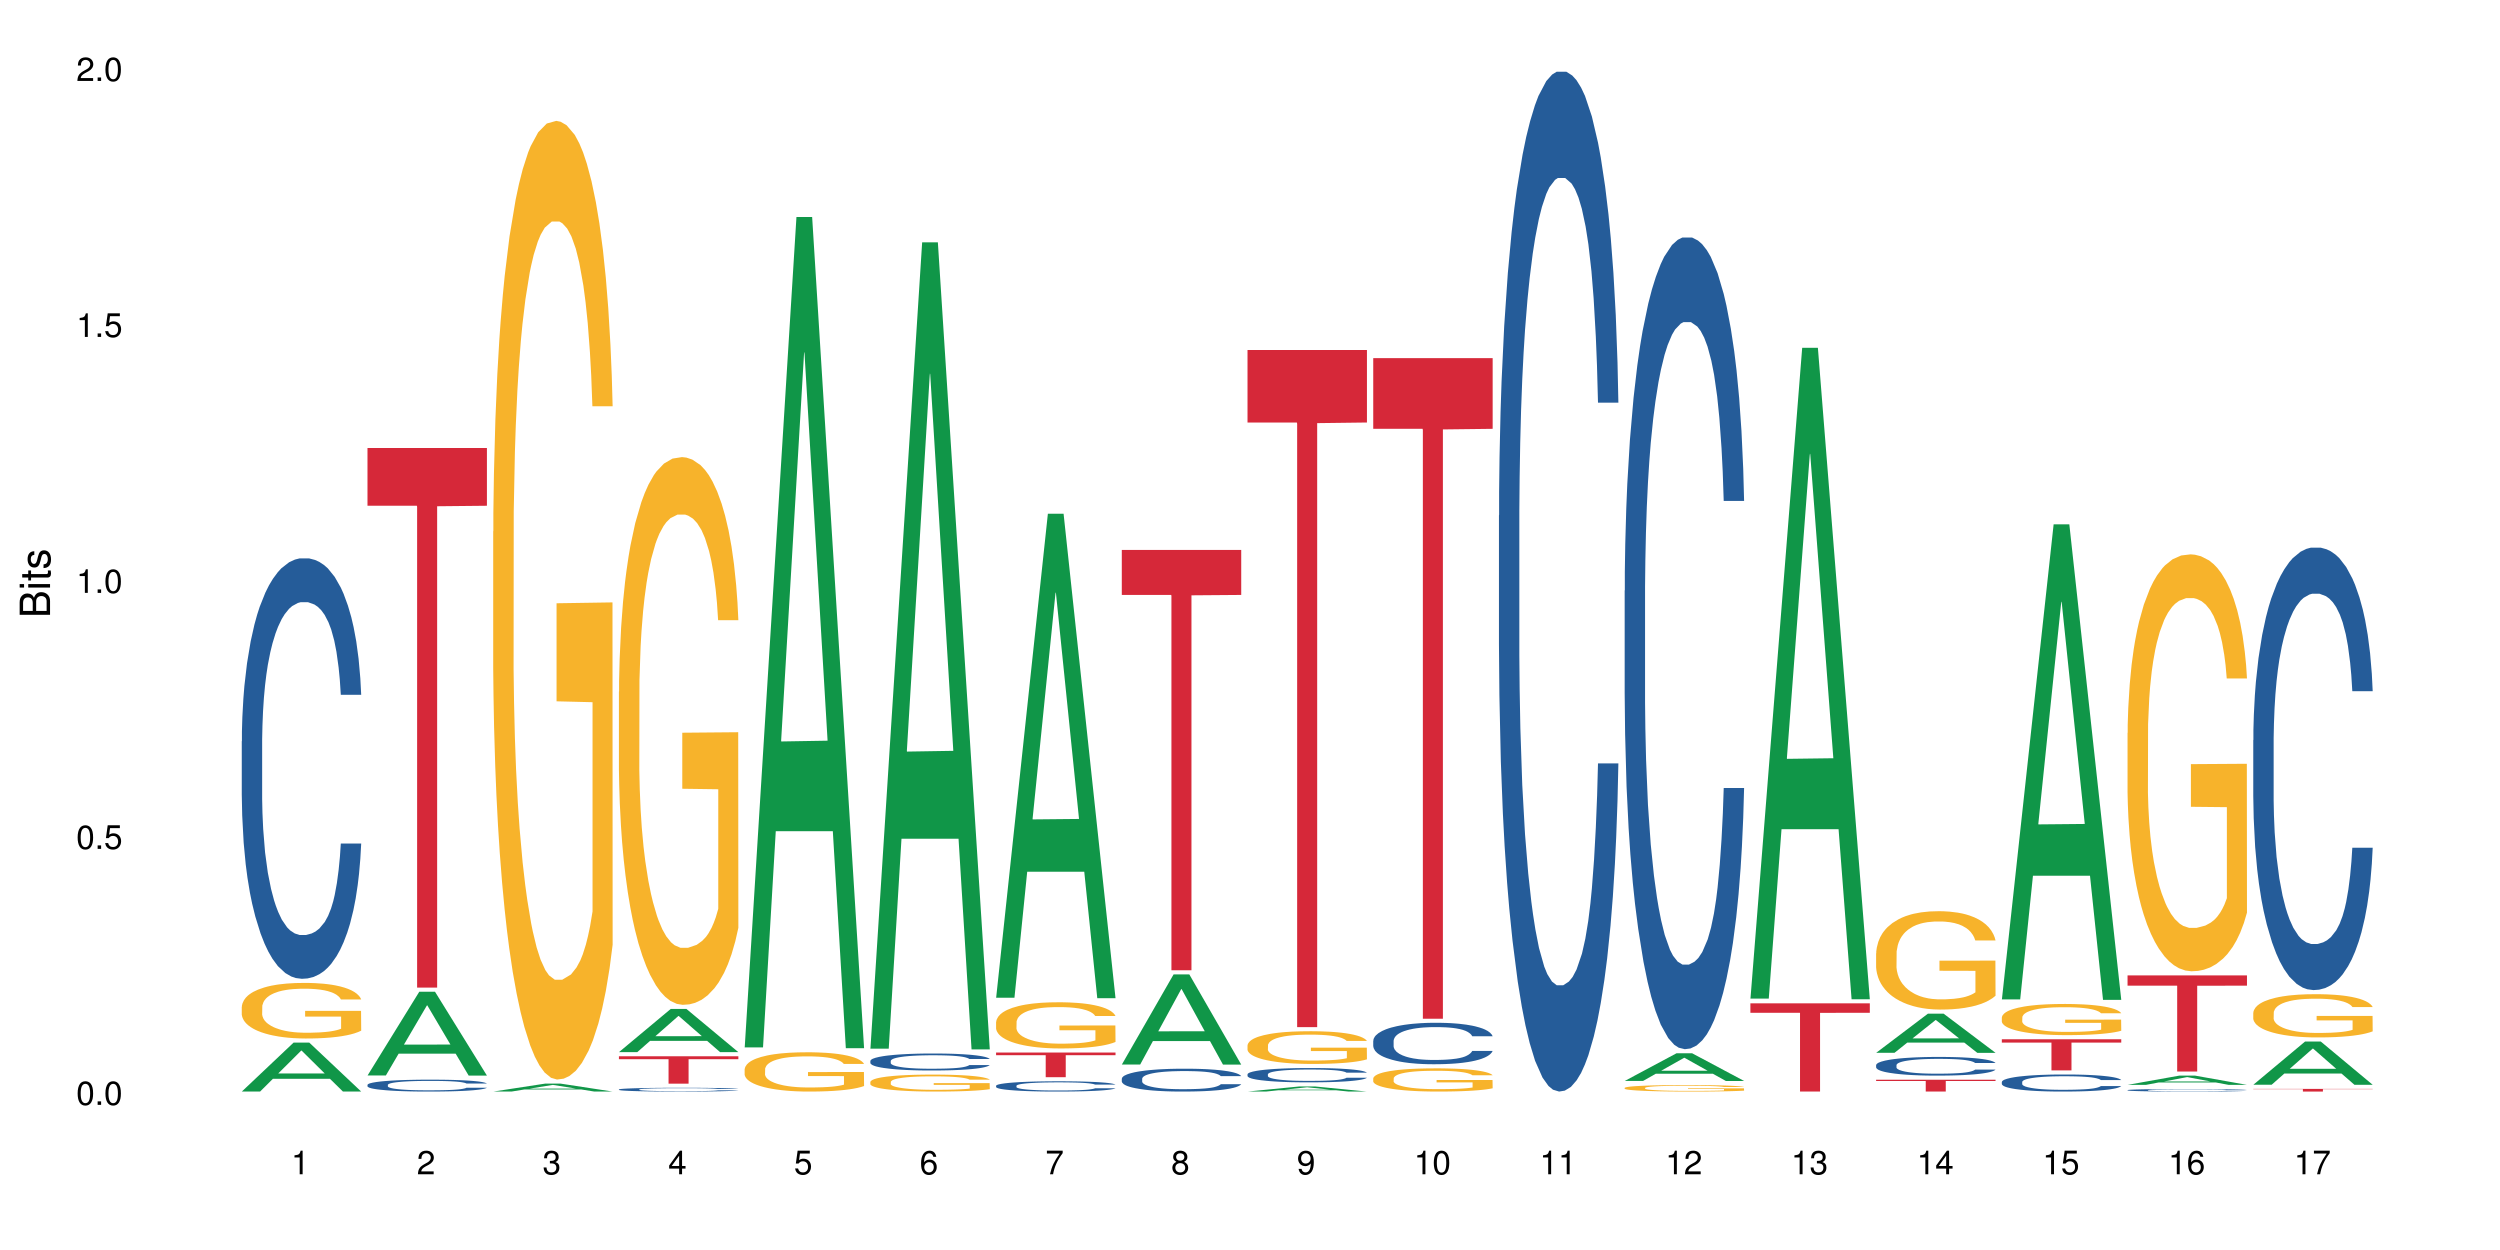 <?xml version="1.0" encoding="UTF-8"?>
<svg xmlns="http://www.w3.org/2000/svg" xmlns:xlink="http://www.w3.org/1999/xlink" width="720pt" height="360pt" viewBox="0 0 720 360" version="1.1">
<defs>
<g>
<symbol overflow="visible" id="glyph0-0">
<path style="stroke:none;" d=""/>
</symbol>
<symbol overflow="visible" id="glyph0-1">
<path style="stroke:none;" d="M 2.641 -6.797 C 2 -6.797 1.422 -6.531 1.078 -6.047 C 0.641 -5.453 0.406 -4.547 0.406 -3.297 C 0.406 -1 1.188 0.219 2.641 0.219 C 4.078 0.219 4.859 -1 4.859 -3.234 C 4.859 -4.562 4.656 -5.438 4.203 -6.047 C 3.844 -6.531 3.281 -6.797 2.641 -6.797 Z M 2.641 -6.047 C 3.547 -6.047 4 -5.125 4 -3.312 C 4 -1.375 3.562 -0.484 2.625 -0.484 C 1.734 -0.484 1.281 -1.422 1.281 -3.281 C 1.281 -5.141 1.734 -6.047 2.641 -6.047 Z M 2.641 -6.047 "/>
</symbol>
<symbol overflow="visible" id="glyph0-2">
<path style="stroke:none;" d="M 1.828 -1 L 0.828 -1 L 0.828 0 L 1.828 0 Z M 1.828 -1 "/>
</symbol>
<symbol overflow="visible" id="glyph0-3">
<path style="stroke:none;" d="M 4.562 -6.797 L 1.062 -6.797 L 0.547 -3.094 L 1.328 -3.094 C 1.719 -3.562 2.047 -3.734 2.578 -3.734 C 3.484 -3.734 4.062 -3.109 4.062 -2.094 C 4.062 -1.125 3.484 -0.531 2.578 -0.531 C 1.828 -0.531 1.375 -0.906 1.188 -1.672 L 0.328 -1.672 C 0.453 -1.109 0.547 -0.844 0.75 -0.594 C 1.125 -0.078 1.828 0.219 2.594 0.219 C 3.969 0.219 4.922 -0.781 4.922 -2.219 C 4.922 -3.562 4.031 -4.484 2.719 -4.484 C 2.25 -4.484 1.859 -4.359 1.469 -4.062 L 1.734 -5.969 L 4.562 -5.969 Z M 4.562 -6.797 "/>
</symbol>
<symbol overflow="visible" id="glyph0-4">
<path style="stroke:none;" d="M 2.484 -4.844 L 2.484 0 L 3.328 0 L 3.328 -6.797 L 2.766 -6.797 C 2.469 -5.75 2.281 -5.609 0.984 -5.453 L 0.984 -4.844 Z M 2.484 -4.844 "/>
</symbol>
<symbol overflow="visible" id="glyph0-5">
<path style="stroke:none;" d="M 4.859 -0.828 L 1.281 -0.828 C 1.359 -1.391 1.672 -1.75 2.5 -2.234 L 3.469 -2.75 C 4.406 -3.266 4.906 -3.969 4.906 -4.812 C 4.906 -5.375 4.672 -5.906 4.266 -6.266 C 3.859 -6.625 3.375 -6.797 2.719 -6.797 C 1.859 -6.797 1.219 -6.5 0.844 -5.922 C 0.609 -5.562 0.5 -5.125 0.484 -4.438 L 1.328 -4.438 C 1.359 -4.906 1.406 -5.188 1.531 -5.406 C 1.75 -5.812 2.188 -6.062 2.703 -6.062 C 3.469 -6.062 4.031 -5.516 4.031 -4.781 C 4.031 -4.25 3.719 -3.797 3.125 -3.438 L 2.234 -2.938 C 0.812 -2.141 0.406 -1.5 0.328 0 L 4.859 0 Z M 4.859 -0.828 "/>
</symbol>
<symbol overflow="visible" id="glyph0-6">
<path style="stroke:none;" d="M 2.125 -3.125 L 2.578 -3.125 C 3.516 -3.125 3.984 -2.703 3.984 -1.891 C 3.984 -1.031 3.469 -0.531 2.578 -0.531 C 1.656 -0.531 1.203 -0.984 1.156 -1.969 L 0.312 -1.969 C 0.344 -1.422 0.438 -1.078 0.609 -0.766 C 0.953 -0.109 1.625 0.219 2.547 0.219 C 3.953 0.219 4.859 -0.609 4.859 -1.906 C 4.859 -2.766 4.516 -3.25 3.703 -3.516 C 4.344 -3.766 4.656 -4.25 4.656 -4.938 C 4.656 -6.109 3.875 -6.797 2.578 -6.797 C 1.203 -6.797 0.484 -6.047 0.453 -4.609 L 1.297 -4.609 C 1.312 -5.016 1.344 -5.25 1.453 -5.453 C 1.641 -5.828 2.062 -6.062 2.594 -6.062 C 3.344 -6.062 3.797 -5.625 3.797 -4.906 C 3.797 -4.422 3.609 -4.141 3.25 -3.984 C 3.016 -3.891 2.719 -3.844 2.125 -3.844 Z M 2.125 -3.125 "/>
</symbol>
<symbol overflow="visible" id="glyph0-7">
<path style="stroke:none;" d="M 3.141 -1.625 L 3.141 0 L 3.984 0 L 3.984 -1.625 L 4.984 -1.625 L 4.984 -2.391 L 3.984 -2.391 L 3.984 -6.797 L 3.359 -6.797 L 0.266 -2.516 L 0.266 -1.625 Z M 3.141 -2.391 L 1 -2.391 L 3.141 -5.359 Z M 3.141 -2.391 "/>
</symbol>
<symbol overflow="visible" id="glyph0-8">
<path style="stroke:none;" d="M 4.781 -5.031 C 4.609 -6.141 3.891 -6.797 2.844 -6.797 C 2.094 -6.797 1.422 -6.438 1.031 -5.828 C 0.609 -5.172 0.406 -4.344 0.406 -3.094 C 0.406 -1.953 0.578 -1.234 0.984 -0.625 C 1.359 -0.078 1.953 0.219 2.703 0.219 C 3.984 0.219 4.922 -0.734 4.922 -2.078 C 4.922 -3.344 4.062 -4.234 2.844 -4.234 C 2.172 -4.234 1.641 -3.969 1.281 -3.469 C 1.281 -5.125 1.828 -6.047 2.797 -6.047 C 3.391 -6.047 3.797 -5.672 3.938 -5.031 Z M 2.734 -3.484 C 3.547 -3.484 4.062 -2.922 4.062 -2 C 4.062 -1.156 3.484 -0.531 2.703 -0.531 C 1.922 -0.531 1.328 -1.188 1.328 -2.047 C 1.328 -2.891 1.906 -3.484 2.734 -3.484 Z M 2.734 -3.484 "/>
</symbol>
<symbol overflow="visible" id="glyph0-9">
<path style="stroke:none;" d="M 4.984 -6.797 L 0.438 -6.797 L 0.438 -5.969 L 4.109 -5.969 C 2.5 -3.656 1.828 -2.234 1.328 0 L 2.219 0 C 2.594 -2.172 3.453 -4.047 4.984 -6.094 Z M 4.984 -6.797 "/>
</symbol>
<symbol overflow="visible" id="glyph0-10">
<path style="stroke:none;" d="M 3.75 -3.578 C 4.453 -4 4.688 -4.344 4.688 -4.984 C 4.688 -6.047 3.844 -6.797 2.641 -6.797 C 1.438 -6.797 0.594 -6.047 0.594 -4.984 C 0.594 -4.359 0.828 -4.016 1.516 -3.578 C 0.734 -3.203 0.359 -2.641 0.359 -1.891 C 0.359 -0.641 1.297 0.219 2.641 0.219 C 3.984 0.219 4.922 -0.641 4.922 -1.875 C 4.922 -2.641 4.531 -3.203 3.75 -3.578 Z M 2.641 -6.047 C 3.359 -6.047 3.812 -5.625 3.812 -4.969 C 3.812 -4.344 3.344 -3.922 2.641 -3.922 C 1.922 -3.922 1.453 -4.344 1.453 -4.984 C 1.453 -5.625 1.922 -6.047 2.641 -6.047 Z M 2.641 -3.203 C 3.484 -3.203 4.062 -2.672 4.062 -1.875 C 4.062 -1.062 3.484 -0.531 2.625 -0.531 C 1.797 -0.531 1.219 -1.078 1.219 -1.875 C 1.219 -2.672 1.797 -3.203 2.641 -3.203 Z M 2.641 -3.203 "/>
</symbol>
<symbol overflow="visible" id="glyph0-11">
<path style="stroke:none;" d="M 0.516 -1.547 C 0.672 -0.438 1.406 0.219 2.438 0.219 C 3.188 0.219 3.859 -0.141 4.266 -0.75 C 4.688 -1.406 4.891 -2.25 4.891 -3.484 C 4.891 -4.625 4.703 -5.359 4.312 -5.953 C 3.938 -6.5 3.344 -6.797 2.594 -6.797 C 1.297 -6.797 0.359 -5.844 0.359 -4.516 C 0.359 -3.25 1.234 -2.344 2.453 -2.344 C 3.094 -2.344 3.562 -2.578 4.016 -3.109 C 4 -1.453 3.469 -0.531 2.5 -0.531 C 1.906 -0.531 1.484 -0.906 1.359 -1.547 Z M 2.578 -6.062 C 3.375 -6.062 3.969 -5.406 3.969 -4.531 C 3.969 -3.688 3.375 -3.094 2.547 -3.094 C 1.734 -3.094 1.234 -3.672 1.234 -4.578 C 1.234 -5.438 1.797 -6.062 2.578 -6.062 Z M 2.578 -6.062 "/>
</symbol>
<symbol overflow="visible" id="glyph1-0">
<path style="stroke:none;" d=""/>
</symbol>
<symbol overflow="visible" id="glyph1-1">
<path style="stroke:none;" d="M 0 -0.953 L 0 -4.891 C 0 -5.719 -0.234 -6.344 -0.734 -6.797 C -1.188 -7.234 -1.812 -7.469 -2.5 -7.469 C -3.547 -7.469 -4.188 -7 -4.625 -5.875 C -4.984 -6.672 -5.641 -7.094 -6.531 -7.094 C -7.156 -7.094 -7.734 -6.859 -8.141 -6.391 C -8.562 -5.938 -8.75 -5.344 -8.75 -4.5 L -8.75 -0.953 Z M -4.984 -2.062 L -7.766 -2.062 L -7.766 -4.219 C -7.766 -4.844 -7.688 -5.203 -7.453 -5.5 C -7.219 -5.812 -6.859 -5.969 -6.375 -5.969 C -5.906 -5.969 -5.531 -5.812 -5.297 -5.5 C -5.062 -5.203 -4.984 -4.844 -4.984 -4.219 Z M -0.984 -2.062 L -4 -2.062 L -4 -4.781 C -4 -5.328 -3.859 -5.688 -3.578 -5.953 C -3.297 -6.219 -2.922 -6.359 -2.484 -6.359 C -2.062 -6.359 -1.688 -6.219 -1.406 -5.953 C -1.109 -5.688 -0.984 -5.328 -0.984 -4.781 Z M -0.984 -2.062 "/>
</symbol>
<symbol overflow="visible" id="glyph1-2">
<path style="stroke:none;" d="M -6.281 -1.797 L -6.281 -0.797 L 0 -0.797 L 0 -1.797 Z M -8.75 -1.797 L -8.75 -0.797 L -7.484 -0.797 L -7.484 -1.797 Z M -8.75 -1.797 "/>
</symbol>
<symbol overflow="visible" id="glyph1-3">
<path style="stroke:none;" d="M -6.281 -3.047 L -6.281 -2.016 L -8.016 -2.016 L -8.016 -1.016 L -6.281 -1.016 L -6.281 -0.172 L -5.469 -0.172 L -5.469 -1.016 L -0.719 -1.016 C -0.078 -1.016 0.281 -1.453 0.281 -2.234 C 0.281 -2.469 0.25 -2.719 0.188 -3.047 L -0.641 -3.047 C -0.609 -2.922 -0.594 -2.766 -0.594 -2.562 C -0.594 -2.141 -0.719 -2.016 -1.156 -2.016 L -5.469 -2.016 L -5.469 -3.047 Z M -6.281 -3.047 "/>
</symbol>
<symbol overflow="visible" id="glyph1-4">
<path style="stroke:none;" d="M -4.531 -5.25 C -5.766 -5.25 -6.469 -4.422 -6.469 -2.969 C -6.469 -1.516 -5.719 -0.562 -4.547 -0.562 C -3.562 -0.562 -3.094 -1.062 -2.734 -2.562 L -2.516 -3.484 C -2.344 -4.188 -2.094 -4.469 -1.625 -4.469 C -1.047 -4.469 -0.641 -3.875 -0.641 -3 C -0.641 -2.453 -0.797 -2 -1.062 -1.75 C -1.25 -1.594 -1.422 -1.531 -1.875 -1.469 L -1.875 -0.406 C -0.422 -0.453 0.281 -1.266 0.281 -2.922 C 0.281 -4.5 -0.5 -5.516 -1.719 -5.516 C -2.656 -5.516 -3.172 -4.984 -3.469 -3.734 L -3.703 -2.766 C -3.891 -1.953 -4.156 -1.609 -4.594 -1.609 C -5.172 -1.609 -5.547 -2.125 -5.547 -2.938 C -5.547 -3.75 -5.203 -4.172 -4.531 -4.203 Z M -4.531 -5.25 "/>
</symbol>
</g>
</defs>
<g id="surface34258">
<rect x="0" y="0" width="720" height="360" style="fill:rgb(100%,100%,100%);fill-opacity:1;stroke:none;"/>
<path style=" stroke:none;fill-rule:nonzero;fill:rgb(6.275%,58.824%,28.235%);fill-opacity:1;" d="M 69.629 314.355 L 69.668 314.344 L 84.551 300.27 L 89.07 300.27 L 104.027 314.371 L 98.77 314.371 L 95.023 310.691 L 78.598 310.691 L 74.922 314.355 L 69.629 314.355 L 80.176 309.168 L 93.516 309.152 L 86.863 302.574 L 86.789 302.559 L 86.719 302.598 L 80.141 309.152 L 80.176 309.168 Z M 69.629 314.355 "/>
<path style=" stroke:none;fill-rule:nonzero;fill:rgb(14.51%,36.078%,60%);fill-opacity:1;" d="M 69.629 213.504 L 69.672 213.391 L 69.672 210.734 L 69.797 206.531 L 70.09 201.219 L 70.383 197.566 L 71.141 191.035 L 72.188 184.727 L 73.277 179.859 L 74.074 176.98 L 74.789 174.766 L 76.426 170.672 L 77.473 168.57 L 78.605 166.688 L 79.992 164.809 L 80.996 163.699 L 83.262 161.93 L 84.941 161.156 L 86.242 160.824 L 89.051 160.824 L 90.73 161.266 L 91.945 161.82 L 93.289 162.703 L 94.422 163.699 L 96.391 166.137 L 98.152 169.234 L 98.949 171.004 L 100.207 174.434 L 101.172 177.754 L 101.844 180.633 L 102.602 184.727 L 103.27 189.707 L 103.773 195.352 L 104.027 200.109 L 98.152 200.109 L 97.859 195.684 L 97.523 192.254 L 96.895 187.715 L 96.266 184.508 L 95.387 181.297 L 94.586 179.195 L 93.496 177.09 L 92.531 175.762 L 91.527 174.766 L 90.562 174.102 L 88.715 173.438 L 86.574 173.438 L 85.777 173.66 L 84.145 174.547 L 83.262 175.32 L 82.004 176.871 L 81.121 178.309 L 80.074 180.523 L 79.359 182.402 L 78.48 185.281 L 77.852 187.828 L 77.137 191.48 L 76.719 194.246 L 76.34 197.344 L 76.004 200.996 L 75.754 204.871 L 75.586 208.965 L 75.5 212.949 L 75.5 230.102 L 75.586 234.086 L 75.797 238.734 L 76.34 245.484 L 77.137 251.352 L 78.062 256 L 78.941 259.32 L 79.445 260.871 L 80.117 262.641 L 81.164 264.855 L 82.676 267.066 L 83.555 267.953 L 84.898 268.836 L 86.281 269.281 L 88.129 269.281 L 89.766 268.836 L 90.855 268.285 L 91.988 267.398 L 93.539 265.52 L 94.504 263.746 L 95.344 261.645 L 95.973 259.543 L 96.391 257.77 L 97.02 254.34 L 97.523 250.578 L 97.902 246.703 L 98.152 242.941 L 104.027 242.941 L 103.773 247.367 L 103.398 251.684 L 103.02 254.895 L 102.434 258.766 L 101.762 262.199 L 100.797 266.07 L 100 268.617 L 98.949 271.383 L 97.984 273.484 L 96.938 275.367 L 95.387 277.582 L 94.379 278.688 L 93.289 279.684 L 91.988 280.57 L 90.352 281.344 L 88.59 281.785 L 86.953 281.898 L 85.191 281.676 L 83.891 281.234 L 82.172 280.238 L 80.031 278.246 L 78.48 276.141 L 77.266 274.039 L 76.215 271.824 L 75.039 268.836 L 73.531 263.969 L 72.609 260.207 L 71.977 257.105 L 71.266 252.789 L 70.762 248.918 L 70.176 242.719 L 69.754 234.863 L 69.629 228.773 Z M 69.629 213.504 "/>
<path style=" stroke:none;fill-rule:nonzero;fill:rgb(96.863%,70.196%,16.863%);fill-opacity:1;" d="M 69.629 289.934 L 69.672 289.922 L 69.672 289.629 L 69.84 288.969 L 70.258 288.062 L 70.805 287.316 L 71.391 286.73 L 71.77 286.426 L 72.398 285.988 L 72.941 285.664 L 74.328 285.008 L 76.09 284.395 L 77.055 284.129 L 78.145 283.879 L 79.695 283.602 L 80.41 283.5 L 82.59 283.266 L 85.066 283.121 L 87.793 283.078 L 89.051 283.09 L 90.77 283.148 L 93.121 283.309 L 94.461 283.457 L 95.512 283.602 L 96.602 283.793 L 97.945 284.086 L 99.203 284.438 L 100.207 284.789 L 101.215 285.227 L 102.055 285.695 L 102.766 286.207 L 103.398 286.82 L 103.773 287.332 L 104.027 287.844 L 98.195 287.844 L 97.859 287.332 L 97.48 286.938 L 96.852 286.453 L 96.223 286.105 L 95.594 285.824 L 94.422 285.445 L 93.414 285.211 L 92.156 285.008 L 90.938 284.875 L 89.555 284.789 L 88.715 284.758 L 86.492 284.758 L 84.48 284.859 L 83.305 284.977 L 82.465 285.094 L 81.289 285.312 L 80.578 285.488 L 80.156 285.605 L 78.898 286.059 L 78.062 286.469 L 77.598 286.746 L 77.012 287.188 L 76.594 287.582 L 76.133 288.164 L 75.879 288.605 L 75.543 289.598 L 75.5 292.23 L 75.629 292.785 L 75.879 293.387 L 76.215 293.914 L 76.719 294.469 L 77.223 294.891 L 78.102 295.461 L 78.859 295.844 L 79.445 296.09 L 80.578 296.484 L 81.039 296.617 L 82.129 296.879 L 83.262 297.086 L 84.645 297.262 L 85.695 297.348 L 87.371 297.422 L 89.512 297.422 L 92.027 297.336 L 93.625 297.219 L 94.715 297.102 L 95.426 296.996 L 96.309 296.836 L 96.938 296.691 L 97.523 296.531 L 98.238 296.281 L 98.238 292.785 L 87.875 292.773 L 87.875 291.133 L 103.984 291.121 L 104.027 296.836 L 103.145 297.23 L 102.055 297.613 L 101.004 297.906 L 99.914 298.152 L 98.363 298.43 L 97.105 298.605 L 95.176 298.812 L 93.414 298.941 L 91.566 299.031 L 89.934 299.074 L 88.004 299.09 L 86.281 299.059 L 84.438 298.973 L 82.969 298.855 L 81.625 298.707 L 80.285 298.52 L 78.605 298.211 L 77.516 297.965 L 76.383 297.656 L 75.25 297.289 L 74.242 296.895 L 73.574 296.59 L 72.902 296.238 L 72.188 295.797 L 71.516 295.301 L 71.012 294.848 L 70.551 294.336 L 70.215 293.855 L 69.883 293.195 L 69.715 292.668 L 69.629 292.215 Z M 69.629 289.934 "/>
<path style=" stroke:none;fill-rule:nonzero;fill:rgb(6.275%,58.824%,28.235%);fill-opacity:1;" d="M 105.836 309.742 L 105.871 309.719 L 120.758 285.613 L 125.277 285.613 L 140.234 309.766 L 134.977 309.766 L 131.23 303.461 L 114.805 303.461 L 111.129 309.742 L 105.836 309.742 L 116.383 300.852 L 129.723 300.828 L 123.07 289.559 L 122.996 289.535 L 122.926 289.605 L 116.348 300.828 L 116.383 300.852 Z M 105.836 309.742 "/>
<path style=" stroke:none;fill-rule:nonzero;fill:rgb(14.51%,36.078%,60%);fill-opacity:1;" d="M 105.836 312.434 L 105.879 312.434 L 105.879 312.355 L 106.004 312.238 L 106.297 312.086 L 106.59 311.984 L 107.348 311.801 L 108.395 311.621 L 109.484 311.484 L 110.281 311.402 L 110.996 311.34 L 112.633 311.223 L 113.68 311.164 L 114.812 311.109 L 116.195 311.059 L 117.203 311.027 L 119.469 310.977 L 121.148 310.953 L 122.449 310.945 L 125.258 310.945 L 126.938 310.957 L 128.152 310.973 L 129.496 310.996 L 130.629 311.027 L 132.598 311.094 L 134.359 311.184 L 135.156 311.234 L 136.414 311.328 L 137.379 311.422 L 138.051 311.504 L 138.809 311.621 L 139.477 311.762 L 139.98 311.922 L 140.234 312.055 L 134.359 312.055 L 134.066 311.93 L 133.73 311.832 L 133.102 311.707 L 132.473 311.613 L 131.59 311.523 L 130.793 311.465 L 129.703 311.406 L 128.738 311.367 L 127.734 311.34 L 126.77 311.32 L 124.922 311.301 L 122.781 311.301 L 121.984 311.309 L 120.352 311.332 L 119.469 311.355 L 118.211 311.398 L 117.328 311.438 L 116.281 311.5 L 115.566 311.555 L 114.688 311.637 L 114.059 311.707 L 113.344 311.812 L 112.926 311.891 L 112.547 311.977 L 112.211 312.082 L 111.961 312.191 L 111.793 312.309 L 111.707 312.418 L 111.707 312.906 L 111.793 313.02 L 112.004 313.148 L 112.547 313.34 L 113.344 313.508 L 114.27 313.637 L 115.148 313.73 L 115.652 313.777 L 116.324 313.824 L 117.371 313.887 L 118.883 313.949 L 119.762 313.977 L 121.105 314 L 122.488 314.012 L 124.336 314.012 L 125.973 314 L 127.062 313.984 L 128.195 313.961 L 129.746 313.906 L 130.711 313.855 L 131.551 313.797 L 132.18 313.738 L 132.598 313.688 L 133.227 313.59 L 133.73 313.484 L 134.109 313.375 L 134.359 313.27 L 140.234 313.27 L 139.98 313.395 L 139.605 313.516 L 139.227 313.605 L 138.641 313.715 L 137.969 313.812 L 137.004 313.922 L 136.207 313.996 L 135.156 314.074 L 134.191 314.133 L 133.145 314.188 L 131.59 314.25 L 130.586 314.281 L 129.496 314.309 L 128.195 314.332 L 126.559 314.355 L 124.797 314.367 L 123.16 314.371 L 121.398 314.363 L 120.098 314.352 L 118.379 314.324 L 116.238 314.266 L 114.688 314.207 L 113.469 314.148 L 112.422 314.086 L 111.246 314 L 109.738 313.863 L 108.816 313.758 L 108.184 313.668 L 107.473 313.547 L 106.969 313.438 L 106.383 313.262 L 105.961 313.039 L 105.836 312.867 Z M 105.836 312.434 "/>
<path style=" stroke:none;fill-rule:nonzero;fill:rgb(83.922%,15.686%,22.353%);fill-opacity:1;" d="M 105.836 129.02 L 140.234 129.02 L 140.234 145.656 L 125.898 145.801 L 125.898 284.434 L 120.129 284.434 L 120.129 145.945 L 120.047 145.656 L 105.836 145.656 Z M 105.836 129.02 "/>
<path style=" stroke:none;fill-rule:nonzero;fill:rgb(6.275%,58.824%,28.235%);fill-opacity:1;" d="M 142.043 314.367 L 142.078 314.367 L 156.965 312.086 L 161.484 312.086 L 176.441 314.371 L 171.184 314.371 L 167.438 313.773 L 151.012 313.773 L 147.336 314.367 L 142.043 314.367 L 152.59 313.527 L 165.93 313.523 L 159.277 312.457 L 159.203 312.457 L 159.133 312.461 L 152.555 313.523 L 152.59 313.527 Z M 142.043 314.367 "/>
<path style=" stroke:none;fill-rule:nonzero;fill:rgb(96.863%,70.196%,16.863%);fill-opacity:1;" d="M 142.043 153.066 L 142.086 152.812 L 142.086 147.77 L 142.254 136.426 L 142.672 120.793 L 143.219 107.934 L 143.805 97.848 L 144.184 92.555 L 144.812 84.988 L 145.355 79.441 L 146.742 68.094 L 148.504 57.504 L 149.469 52.969 L 150.559 48.68 L 152.109 43.891 L 152.824 42.125 L 155.004 38.09 L 157.48 35.57 L 160.207 34.812 L 161.465 35.066 L 163.184 36.074 L 165.535 38.848 L 166.875 41.367 L 167.926 43.891 L 169.016 47.168 L 170.359 52.211 L 171.617 58.262 L 172.621 64.312 L 173.629 71.879 L 174.469 79.945 L 175.18 88.77 L 175.812 99.359 L 176.188 108.184 L 176.441 117.012 L 170.609 117.012 L 170.273 108.184 L 169.895 101.379 L 169.266 93.059 L 168.637 87.004 L 168.008 82.215 L 166.832 75.66 L 165.828 71.625 L 164.57 68.094 L 163.352 65.828 L 161.969 64.312 L 161.129 63.809 L 158.906 63.809 L 156.891 65.574 L 155.719 67.59 L 154.879 69.609 L 153.703 73.391 L 152.992 76.418 L 152.57 78.434 L 151.312 86.25 L 150.473 93.309 L 150.012 98.102 L 149.426 105.664 L 149.008 112.473 L 148.547 122.559 L 148.293 130.121 L 147.957 147.266 L 147.914 192.652 L 148.043 202.234 L 148.293 212.57 L 148.629 221.648 L 149.133 231.23 L 149.637 238.543 L 150.516 248.375 L 151.273 254.93 L 151.859 259.215 L 152.992 266.023 L 153.453 268.293 L 154.543 272.832 L 155.676 276.363 L 157.059 279.387 L 158.109 280.898 L 159.785 282.16 L 161.926 282.16 L 164.441 280.648 L 166.035 278.633 L 167.129 276.613 L 167.84 274.848 L 168.723 272.074 L 169.352 269.555 L 169.938 266.781 L 170.652 262.496 L 170.652 202.234 L 160.289 201.98 L 160.289 173.742 L 176.398 173.488 L 176.441 272.074 L 175.559 278.883 L 174.469 285.438 L 173.418 290.48 L 172.328 294.77 L 170.777 299.559 L 169.52 302.586 L 167.59 306.113 L 165.828 308.383 L 163.98 309.895 L 162.344 310.652 L 160.418 310.906 L 158.695 310.402 L 156.852 308.887 L 155.383 306.871 L 154.039 304.348 L 152.699 301.07 L 151.02 295.777 L 149.93 291.488 L 148.797 286.195 L 147.664 279.891 L 146.656 273.086 L 145.984 267.789 L 145.316 261.738 L 144.602 254.172 L 143.93 245.602 L 143.426 237.785 L 142.965 228.961 L 142.629 220.641 L 142.293 209.293 L 142.129 200.215 L 142.043 192.398 Z M 142.043 153.066 "/>
<path style=" stroke:none;fill-rule:nonzero;fill:rgb(6.275%,58.824%,28.235%);fill-opacity:1;" d="M 178.25 303.008 L 178.285 302.996 L 193.172 290.574 L 197.691 290.574 L 212.648 303.02 L 207.391 303.02 L 203.645 299.77 L 187.219 299.77 L 183.543 303.008 L 178.25 303.008 L 188.797 298.426 L 202.137 298.414 L 195.484 292.609 L 195.41 292.598 L 195.34 292.633 L 188.762 298.414 L 188.797 298.426 Z M 178.25 303.008 "/>
<path style=" stroke:none;fill-rule:nonzero;fill:rgb(14.51%,36.078%,60%);fill-opacity:1;" d="M 178.25 313.754 L 178.293 313.754 L 178.293 313.73 L 178.418 313.691 L 178.711 313.645 L 179.004 313.609 L 179.762 313.551 L 180.809 313.496 L 181.898 313.453 L 182.695 313.426 L 183.41 313.406 L 185.047 313.367 L 186.094 313.348 L 187.227 313.332 L 188.609 313.316 L 189.617 313.305 L 191.883 313.289 L 193.562 313.281 L 197.672 313.281 L 199.348 313.285 L 200.566 313.289 L 201.91 313.297 L 203.039 313.305 L 205.012 313.328 L 206.773 313.355 L 207.57 313.371 L 208.828 313.402 L 209.793 313.434 L 210.465 313.457 L 211.219 313.496 L 211.891 313.539 L 212.395 313.59 L 212.648 313.633 L 206.773 313.633 L 206.48 313.594 L 206.145 313.562 L 205.516 313.523 L 204.887 313.492 L 204.004 313.465 L 203.207 313.445 L 202.117 313.426 L 201.152 313.414 L 200.148 313.406 L 199.184 313.398 L 197.336 313.395 L 194.398 313.395 L 192.766 313.402 L 191.883 313.41 L 190.625 313.426 L 189.742 313.438 L 188.695 313.457 L 187.98 313.473 L 187.102 313.5 L 186.473 313.523 L 185.758 313.555 L 185.34 313.582 L 184.961 313.609 L 184.625 313.641 L 184.375 313.676 L 184.207 313.715 L 184.121 313.75 L 184.121 313.902 L 184.207 313.941 L 184.418 313.98 L 184.961 314.043 L 185.758 314.094 L 186.68 314.137 L 187.562 314.168 L 188.738 314.195 L 189.785 314.219 L 191.297 314.238 L 192.176 314.246 L 193.52 314.254 L 194.902 314.258 L 196.75 314.258 L 198.387 314.254 L 199.477 314.246 L 200.609 314.238 L 202.16 314.223 L 203.125 314.207 L 203.965 314.188 L 204.594 314.168 L 205.012 314.152 L 205.641 314.121 L 206.145 314.09 L 206.523 314.055 L 206.773 314.02 L 212.648 314.02 L 212.395 314.059 L 212.016 314.098 L 211.641 314.129 L 211.055 314.164 L 210.383 314.191 L 209.418 314.227 L 208.621 314.25 L 207.57 314.277 L 206.605 314.293 L 205.559 314.312 L 204.004 314.332 L 203 314.34 L 201.91 314.352 L 200.609 314.359 L 198.973 314.367 L 197.211 314.371 L 195.574 314.371 L 193.812 314.367 L 192.512 314.363 L 190.793 314.355 L 188.652 314.336 L 187.102 314.32 L 185.883 314.301 L 184.836 314.281 L 183.66 314.254 L 182.152 314.211 L 181.227 314.176 L 180.598 314.148 L 179.887 314.109 L 179.383 314.074 L 178.797 314.02 L 178.375 313.945 L 178.25 313.891 Z M 178.25 313.754 "/>
<path style=" stroke:none;fill-rule:nonzero;fill:rgb(96.863%,70.196%,16.863%);fill-opacity:1;" d="M 178.25 199.211 L 178.293 199.066 L 178.293 196.184 L 178.461 189.703 L 178.879 180.77 L 179.426 173.422 L 180.012 167.66 L 180.391 164.633 L 181.02 160.312 L 181.562 157.145 L 182.949 150.66 L 184.711 144.609 L 185.676 142.016 L 186.766 139.566 L 188.316 136.828 L 189.031 135.82 L 191.211 133.516 L 193.688 132.074 L 196.414 131.645 L 197.672 131.785 L 199.391 132.363 L 201.742 133.949 L 203.082 135.391 L 204.133 136.828 L 205.223 138.703 L 206.562 141.582 L 207.824 145.043 L 208.828 148.5 L 209.836 152.82 L 210.676 157.43 L 211.387 162.473 L 212.016 168.523 L 212.395 173.566 L 212.648 178.609 L 206.816 178.609 L 206.48 173.566 L 206.102 169.676 L 205.473 164.922 L 204.844 161.465 L 204.215 158.727 L 203.039 154.98 L 202.035 152.676 L 200.777 150.66 L 199.559 149.363 L 198.176 148.5 L 197.336 148.211 L 195.113 148.211 L 193.098 149.219 L 191.926 150.371 L 191.086 151.523 L 189.91 153.684 L 189.199 155.414 L 188.777 156.566 L 187.52 161.031 L 186.68 165.066 L 186.219 167.805 L 185.633 172.125 L 185.215 176.016 L 184.754 181.777 L 184.5 186.102 L 184.164 195.898 L 184.121 221.828 L 184.25 227.305 L 184.5 233.211 L 184.836 238.395 L 185.34 243.871 L 185.844 248.047 L 186.723 253.668 L 187.48 257.414 L 188.066 259.863 L 189.199 263.75 L 189.66 265.047 L 190.75 267.641 L 191.883 269.66 L 193.266 271.387 L 194.316 272.25 L 195.992 272.973 L 198.133 272.973 L 200.648 272.109 L 202.242 270.957 L 203.336 269.801 L 204.047 268.793 L 204.93 267.211 L 205.559 265.77 L 206.145 264.184 L 206.859 261.734 L 206.859 227.305 L 196.496 227.16 L 196.496 211.023 L 212.605 210.879 L 212.648 267.211 L 211.766 271.098 L 210.676 274.844 L 209.625 277.727 L 208.535 280.176 L 206.984 282.914 L 205.727 284.641 L 203.797 286.66 L 202.035 287.953 L 200.188 288.82 L 198.551 289.25 L 196.621 289.395 L 194.902 289.109 L 193.059 288.242 L 191.59 287.09 L 190.246 285.648 L 188.906 283.777 L 187.227 280.75 L 186.137 278.301 L 185.004 275.277 L 183.871 271.676 L 182.863 267.785 L 182.191 264.762 L 181.523 261.301 L 180.809 256.98 L 180.137 252.082 L 179.633 247.617 L 179.172 242.574 L 178.836 237.82 L 178.5 231.336 L 178.336 226.152 L 178.25 221.684 Z M 178.25 199.211 "/>
<path style=" stroke:none;fill-rule:nonzero;fill:rgb(83.922%,15.686%,22.353%);fill-opacity:1;" d="M 178.25 304.199 L 212.648 304.199 L 212.648 305.043 L 198.312 305.051 L 198.312 312.102 L 192.543 312.102 L 192.543 305.059 L 192.461 305.043 L 178.25 305.043 Z M 178.25 304.199 "/>
<path style=" stroke:none;fill-rule:nonzero;fill:rgb(6.275%,58.824%,28.235%);fill-opacity:1;" d="M 214.457 301.648 L 214.492 301.426 L 229.379 62.504 L 233.898 62.504 L 248.855 301.875 L 243.598 301.875 L 239.852 239.391 L 223.422 239.391 L 219.75 301.648 L 214.457 301.648 L 225.004 213.543 L 238.344 213.316 L 231.691 101.613 L 231.617 101.387 L 231.547 102.062 L 224.969 213.316 L 225.004 213.543 Z M 214.457 301.648 "/>
<path style=" stroke:none;fill-rule:nonzero;fill:rgb(96.863%,70.196%,16.863%);fill-opacity:1;" d="M 214.457 307.902 L 214.5 307.891 L 214.5 307.684 L 214.668 307.219 L 215.086 306.578 L 215.633 306.051 L 216.219 305.637 L 216.598 305.422 L 217.227 305.109 L 217.77 304.883 L 219.156 304.418 L 220.918 303.984 L 221.883 303.797 L 222.973 303.621 L 224.523 303.426 L 225.238 303.355 L 227.418 303.188 L 229.895 303.086 L 232.621 303.055 L 233.879 303.062 L 235.598 303.105 L 237.949 303.219 L 239.289 303.324 L 240.34 303.426 L 241.43 303.559 L 242.77 303.766 L 244.031 304.016 L 245.035 304.262 L 246.043 304.574 L 246.883 304.902 L 247.594 305.266 L 248.223 305.699 L 248.602 306.062 L 248.855 306.422 L 243.023 306.422 L 242.688 306.062 L 242.309 305.781 L 241.68 305.441 L 241.051 305.191 L 240.422 304.996 L 239.246 304.727 L 238.242 304.562 L 236.984 304.418 L 235.766 304.324 L 234.383 304.262 L 233.543 304.242 L 231.32 304.242 L 229.305 304.316 L 228.133 304.398 L 227.293 304.48 L 226.117 304.637 L 225.406 304.758 L 224.984 304.844 L 223.727 305.164 L 222.887 305.453 L 222.426 305.648 L 221.84 305.957 L 221.422 306.238 L 220.957 306.652 L 220.707 306.961 L 220.371 307.664 L 220.328 309.523 L 220.457 309.918 L 220.707 310.34 L 221.043 310.711 L 221.547 311.105 L 222.051 311.406 L 222.93 311.809 L 223.684 312.078 L 224.273 312.254 L 225.406 312.531 L 225.867 312.625 L 226.957 312.809 L 228.09 312.953 L 229.473 313.078 L 230.523 313.141 L 232.199 313.191 L 234.34 313.191 L 236.855 313.129 L 238.449 313.047 L 239.543 312.965 L 240.254 312.895 L 241.137 312.777 L 241.766 312.676 L 242.352 312.562 L 243.066 312.387 L 243.066 309.918 L 232.703 309.906 L 232.703 308.75 L 248.812 308.738 L 248.855 312.777 L 247.973 313.059 L 246.883 313.328 L 245.832 313.535 L 244.742 313.711 L 243.191 313.906 L 241.934 314.031 L 240.004 314.176 L 238.242 314.266 L 236.395 314.328 L 234.758 314.359 L 232.828 314.371 L 231.109 314.352 L 229.266 314.289 L 227.797 314.207 L 226.453 314.102 L 225.113 313.969 L 223.434 313.75 L 222.344 313.574 L 221.211 313.359 L 220.078 313.098 L 219.07 312.82 L 218.398 312.602 L 217.73 312.355 L 217.016 312.047 L 216.344 311.695 L 215.84 311.375 L 215.379 311.012 L 215.043 310.672 L 214.707 310.207 L 214.539 309.832 L 214.457 309.512 Z M 214.457 307.902 "/>
<path style=" stroke:none;fill-rule:nonzero;fill:rgb(6.275%,58.824%,28.235%);fill-opacity:1;" d="M 250.664 302.016 L 250.699 301.797 L 265.582 69.785 L 270.105 69.785 L 285.062 302.234 L 279.805 302.234 L 276.059 241.559 L 259.629 241.559 L 255.957 302.016 L 250.664 302.016 L 261.211 216.457 L 274.551 216.238 L 267.898 107.762 L 267.824 107.543 L 267.754 108.199 L 261.176 216.238 L 261.211 216.457 Z M 250.664 302.016 "/>
<path style=" stroke:none;fill-rule:nonzero;fill:rgb(14.51%,36.078%,60%);fill-opacity:1;" d="M 250.664 305.539 L 250.707 305.535 L 250.707 305.43 L 250.832 305.258 L 251.125 305.043 L 251.418 304.898 L 252.176 304.633 L 253.223 304.379 L 254.312 304.184 L 255.109 304.066 L 255.824 303.977 L 257.461 303.812 L 258.508 303.727 L 259.641 303.652 L 261.023 303.574 L 262.031 303.531 L 264.297 303.457 L 265.977 303.426 L 267.273 303.414 L 270.086 303.414 L 271.762 303.43 L 272.98 303.453 L 274.32 303.488 L 275.453 303.531 L 277.426 303.629 L 279.188 303.754 L 279.984 303.824 L 281.242 303.965 L 282.207 304.098 L 282.879 304.215 L 283.633 304.379 L 284.305 304.578 L 284.809 304.809 L 285.062 305 L 279.188 305 L 278.895 304.82 L 278.559 304.684 L 277.93 304.5 L 277.301 304.371 L 276.418 304.242 L 275.621 304.156 L 274.531 304.07 L 273.566 304.016 L 272.559 303.977 L 271.594 303.949 L 269.75 303.922 L 267.609 303.922 L 266.812 303.934 L 265.18 303.969 L 264.297 304 L 263.039 304.062 L 262.156 304.121 L 261.109 304.211 L 260.395 304.285 L 259.516 304.402 L 258.887 304.504 L 258.172 304.652 L 257.754 304.762 L 257.375 304.887 L 257.039 305.035 L 256.789 305.191 L 256.621 305.359 L 256.535 305.52 L 256.535 306.211 L 256.621 306.371 L 256.832 306.559 L 257.375 306.832 L 258.172 307.07 L 259.094 307.258 L 259.977 307.391 L 260.48 307.453 L 261.152 307.523 L 262.199 307.613 L 263.711 307.703 L 264.59 307.738 L 265.934 307.773 L 267.316 307.793 L 269.164 307.793 L 270.797 307.773 L 271.891 307.754 L 273.023 307.719 L 274.574 307.641 L 275.539 307.57 L 276.379 307.484 L 277.008 307.398 L 277.426 307.328 L 278.055 307.191 L 278.559 307.039 L 278.938 306.883 L 279.188 306.73 L 285.062 306.73 L 284.809 306.906 L 284.43 307.082 L 284.055 307.211 L 283.465 307.367 L 282.797 307.508 L 281.832 307.664 L 281.035 307.766 L 279.984 307.879 L 279.02 307.961 L 277.973 308.039 L 276.418 308.129 L 275.414 308.172 L 274.32 308.215 L 273.023 308.25 L 271.387 308.281 L 269.625 308.297 L 267.988 308.301 L 266.227 308.293 L 264.926 308.277 L 263.207 308.234 L 261.066 308.156 L 259.516 308.07 L 258.297 307.984 L 257.25 307.895 L 256.074 307.773 L 254.566 307.578 L 253.641 307.426 L 253.012 307.301 L 252.301 307.129 L 251.797 306.969 L 251.211 306.719 L 250.789 306.402 L 250.664 306.156 Z M 250.664 305.539 "/>
<path style=" stroke:none;fill-rule:nonzero;fill:rgb(96.863%,70.196%,16.863%);fill-opacity:1;" d="M 250.664 311.574 L 250.707 311.57 L 250.707 311.48 L 250.875 311.281 L 251.293 311.004 L 251.84 310.777 L 252.426 310.598 L 252.805 310.504 L 253.434 310.371 L 253.977 310.273 L 255.363 310.07 L 257.125 309.883 L 258.09 309.805 L 259.18 309.727 L 260.73 309.645 L 261.445 309.613 L 263.625 309.539 L 266.102 309.496 L 268.828 309.48 L 270.086 309.488 L 271.805 309.504 L 274.156 309.555 L 275.496 309.598 L 276.547 309.645 L 277.637 309.699 L 278.977 309.789 L 280.238 309.898 L 281.242 310.004 L 282.25 310.137 L 283.09 310.281 L 283.801 310.438 L 284.43 310.625 L 284.809 310.781 L 285.062 310.938 L 279.23 310.938 L 278.895 310.781 L 278.516 310.66 L 277.887 310.512 L 277.258 310.406 L 276.629 310.32 L 275.453 310.207 L 274.449 310.133 L 273.191 310.07 L 271.973 310.031 L 270.59 310.004 L 269.75 309.996 L 267.527 309.996 L 265.512 310.027 L 264.34 310.062 L 263.5 310.098 L 262.324 310.164 L 261.613 310.219 L 261.191 310.254 L 259.934 310.395 L 259.094 310.52 L 258.633 310.602 L 258.047 310.738 L 257.629 310.855 L 257.164 311.035 L 256.914 311.168 L 256.578 311.473 L 256.535 312.277 L 256.664 312.445 L 256.914 312.629 L 257.25 312.789 L 257.754 312.961 L 258.258 313.09 L 259.137 313.262 L 259.891 313.379 L 260.48 313.457 L 261.613 313.574 L 262.074 313.617 L 263.164 313.695 L 264.297 313.758 L 265.68 313.812 L 266.73 313.84 L 268.406 313.863 L 270.547 313.863 L 273.062 313.836 L 274.656 313.801 L 275.75 313.762 L 276.461 313.73 L 277.344 313.684 L 277.973 313.637 L 278.559 313.59 L 279.273 313.512 L 279.273 312.445 L 268.91 312.441 L 268.91 311.941 L 285.02 311.938 L 285.062 313.684 L 284.18 313.805 L 283.09 313.918 L 282.039 314.008 L 280.949 314.086 L 279.398 314.168 L 278.141 314.223 L 276.211 314.285 L 274.449 314.324 L 272.602 314.352 L 270.965 314.367 L 269.035 314.371 L 267.316 314.363 L 265.473 314.336 L 264.004 314.301 L 262.66 314.254 L 261.32 314.195 L 259.641 314.102 L 258.551 314.027 L 257.418 313.934 L 256.285 313.82 L 255.277 313.699 L 254.605 313.605 L 253.938 313.5 L 253.223 313.367 L 252.551 313.215 L 252.047 313.074 L 251.586 312.918 L 251.25 312.773 L 250.914 312.57 L 250.746 312.41 L 250.664 312.273 Z M 250.664 311.574 "/>
<path style=" stroke:none;fill-rule:nonzero;fill:rgb(6.275%,58.824%,28.235%);fill-opacity:1;" d="M 286.871 287.34 L 286.906 287.211 L 301.789 147.953 L 306.312 147.953 L 321.27 287.473 L 316.012 287.473 L 312.266 251.055 L 295.836 251.055 L 292.164 287.34 L 286.871 287.34 L 297.418 235.988 L 310.758 235.855 L 304.105 170.75 L 304.031 170.617 L 303.961 171.012 L 297.383 235.855 L 297.418 235.988 Z M 286.871 287.34 "/>
<path style=" stroke:none;fill-rule:nonzero;fill:rgb(14.51%,36.078%,60%);fill-opacity:1;" d="M 286.871 312.699 L 286.914 312.695 L 286.914 312.633 L 287.039 312.527 L 287.332 312.398 L 287.625 312.309 L 288.383 312.148 L 289.43 311.996 L 290.52 311.879 L 291.316 311.809 L 292.031 311.754 L 293.668 311.652 L 294.715 311.602 L 295.848 311.555 L 297.23 311.508 L 298.238 311.48 L 300.504 311.438 L 302.184 311.422 L 303.48 311.41 L 306.293 311.41 L 307.969 311.422 L 309.188 311.438 L 310.527 311.457 L 311.66 311.48 L 313.633 311.543 L 315.395 311.617 L 316.191 311.66 L 317.449 311.746 L 318.414 311.824 L 319.086 311.895 L 319.84 311.996 L 320.512 312.117 L 321.016 312.254 L 321.27 312.371 L 315.395 312.371 L 315.102 312.266 L 314.766 312.18 L 314.137 312.07 L 313.508 311.992 L 312.625 311.914 L 311.828 311.859 L 310.738 311.809 L 309.773 311.777 L 308.766 311.754 L 307.801 311.738 L 305.957 311.719 L 303.816 311.719 L 303.02 311.727 L 301.383 311.746 L 300.504 311.766 L 299.246 311.805 L 298.363 311.84 L 297.316 311.895 L 296.602 311.938 L 295.723 312.008 L 295.094 312.07 L 294.379 312.16 L 293.961 312.23 L 293.582 312.305 L 293.246 312.395 L 292.996 312.488 L 292.828 312.59 L 292.742 312.688 L 292.742 313.105 L 292.828 313.203 L 293.039 313.316 L 293.582 313.48 L 294.379 313.625 L 295.301 313.738 L 296.184 313.82 L 296.688 313.855 L 297.359 313.898 L 298.406 313.953 L 299.918 314.008 L 300.797 314.031 L 302.141 314.051 L 303.523 314.062 L 305.371 314.062 L 307.004 314.051 L 308.098 314.039 L 309.23 314.016 L 310.781 313.969 L 311.746 313.926 L 312.586 313.875 L 313.215 313.824 L 313.633 313.781 L 314.262 313.695 L 314.766 313.605 L 315.145 313.512 L 315.395 313.418 L 321.27 313.418 L 321.016 313.527 L 320.637 313.633 L 320.262 313.711 L 319.672 313.805 L 319.004 313.891 L 318.039 313.984 L 317.242 314.047 L 316.191 314.113 L 315.227 314.164 L 314.18 314.211 L 312.625 314.266 L 311.621 314.293 L 310.527 314.316 L 309.23 314.34 L 307.594 314.355 L 305.832 314.367 L 304.195 314.371 L 302.434 314.367 L 301.133 314.355 L 299.414 314.332 L 297.273 314.281 L 295.723 314.23 L 294.504 314.18 L 293.457 314.125 L 292.281 314.051 L 290.773 313.934 L 289.848 313.84 L 289.219 313.766 L 288.508 313.66 L 288.004 313.566 L 287.418 313.414 L 286.996 313.223 L 286.871 313.074 Z M 286.871 312.699 "/>
<path style=" stroke:none;fill-rule:nonzero;fill:rgb(96.863%,70.196%,16.863%);fill-opacity:1;" d="M 286.871 294.352 L 286.914 294.34 L 286.914 294.094 L 287.082 293.547 L 287.5 292.797 L 288.047 292.176 L 288.633 291.691 L 289.012 291.434 L 289.641 291.07 L 290.184 290.801 L 291.57 290.254 L 293.332 289.746 L 294.297 289.527 L 295.387 289.32 L 296.938 289.09 L 297.652 289.004 L 299.832 288.809 L 302.309 288.688 L 305.035 288.652 L 306.293 288.664 L 308.012 288.711 L 310.363 288.848 L 311.703 288.969 L 312.754 289.09 L 313.844 289.246 L 315.184 289.492 L 316.445 289.781 L 317.449 290.074 L 318.457 290.438 L 319.297 290.828 L 320.008 291.254 L 320.637 291.762 L 321.016 292.188 L 321.27 292.613 L 315.438 292.613 L 315.102 292.188 L 314.723 291.859 L 314.094 291.457 L 313.465 291.168 L 312.836 290.938 L 311.66 290.621 L 310.656 290.426 L 309.398 290.254 L 308.18 290.145 L 306.797 290.074 L 305.957 290.051 L 303.734 290.051 L 301.719 290.133 L 300.547 290.23 L 299.707 290.328 L 298.531 290.512 L 297.82 290.656 L 297.398 290.754 L 296.141 291.129 L 295.301 291.473 L 294.84 291.703 L 294.254 292.066 L 293.836 292.395 L 293.371 292.879 L 293.121 293.246 L 292.785 294.07 L 292.742 296.258 L 292.871 296.719 L 293.121 297.219 L 293.457 297.656 L 293.961 298.117 L 294.465 298.469 L 295.344 298.941 L 296.098 299.258 L 296.688 299.465 L 297.82 299.793 L 298.281 299.902 L 299.371 300.121 L 300.504 300.293 L 301.887 300.438 L 302.938 300.512 L 304.613 300.57 L 306.754 300.57 L 309.27 300.5 L 310.863 300.402 L 311.957 300.305 L 312.668 300.219 L 313.551 300.086 L 314.18 299.965 L 314.766 299.828 L 315.48 299.625 L 315.48 296.719 L 305.117 296.707 L 305.117 295.348 L 321.227 295.336 L 321.27 300.086 L 320.387 300.414 L 319.297 300.73 L 318.246 300.973 L 317.156 301.18 L 315.605 301.41 L 314.348 301.555 L 312.418 301.727 L 310.656 301.836 L 308.809 301.906 L 307.172 301.945 L 305.242 301.957 L 303.523 301.934 L 301.68 301.859 L 300.211 301.762 L 298.867 301.641 L 297.527 301.48 L 295.848 301.227 L 294.758 301.02 L 293.625 300.766 L 292.492 300.461 L 291.484 300.133 L 290.812 299.879 L 290.145 299.586 L 289.43 299.223 L 288.758 298.809 L 288.254 298.434 L 287.793 298.008 L 287.457 297.605 L 287.121 297.059 L 286.953 296.621 L 286.871 296.246 Z M 286.871 294.352 "/>
<path style=" stroke:none;fill-rule:nonzero;fill:rgb(83.922%,15.686%,22.353%);fill-opacity:1;" d="M 286.871 303.137 L 321.27 303.137 L 321.27 303.895 L 306.934 303.902 L 306.934 310.234 L 301.164 310.234 L 301.164 303.91 L 301.082 303.895 L 286.871 303.895 Z M 286.871 303.137 "/>
<path style=" stroke:none;fill-rule:nonzero;fill:rgb(6.275%,58.824%,28.235%);fill-opacity:1;" d="M 323.078 306.586 L 323.113 306.559 L 337.996 280.625 L 342.52 280.625 L 357.473 306.609 L 352.219 306.609 L 348.473 299.824 L 332.043 299.824 L 328.371 306.586 L 323.078 306.586 L 333.625 297.02 L 346.965 296.996 L 340.312 284.867 L 340.238 284.844 L 340.164 284.918 L 333.59 296.996 L 333.625 297.02 Z M 323.078 306.586 "/>
<path style=" stroke:none;fill-rule:nonzero;fill:rgb(14.51%,36.078%,60%);fill-opacity:1;" d="M 323.078 310.652 L 323.121 310.648 L 323.121 310.504 L 323.246 310.273 L 323.539 309.984 L 323.832 309.785 L 324.59 309.43 L 325.637 309.09 L 326.727 308.824 L 327.523 308.668 L 328.238 308.547 L 329.875 308.324 L 330.922 308.211 L 332.055 308.109 L 333.438 308.004 L 334.445 307.945 L 336.711 307.848 L 338.387 307.809 L 339.688 307.789 L 342.5 307.789 L 344.176 307.812 L 345.395 307.844 L 346.734 307.891 L 347.867 307.945 L 349.84 308.078 L 351.602 308.246 L 352.398 308.344 L 353.656 308.527 L 354.621 308.711 L 355.293 308.867 L 356.047 309.09 L 356.719 309.359 L 357.223 309.664 L 357.473 309.926 L 351.602 309.926 L 351.309 309.684 L 350.973 309.496 L 350.344 309.25 L 349.715 309.078 L 348.832 308.902 L 348.035 308.789 L 346.945 308.672 L 345.98 308.602 L 344.973 308.547 L 344.008 308.512 L 342.164 308.473 L 340.023 308.473 L 339.227 308.488 L 337.59 308.535 L 336.711 308.578 L 335.453 308.66 L 334.57 308.738 L 333.523 308.859 L 332.809 308.961 L 331.93 309.117 L 331.301 309.258 L 330.586 309.457 L 330.168 309.605 L 329.789 309.773 L 329.453 309.973 L 329.203 310.184 L 329.035 310.406 L 328.949 310.621 L 328.949 311.555 L 329.035 311.773 L 329.246 312.023 L 329.789 312.391 L 330.586 312.711 L 331.508 312.961 L 332.391 313.145 L 332.895 313.227 L 333.566 313.324 L 334.613 313.445 L 336.125 313.566 L 337.004 313.613 L 338.348 313.66 L 339.73 313.684 L 341.578 313.684 L 343.211 313.66 L 344.305 313.629 L 345.438 313.582 L 346.988 313.48 L 347.953 313.383 L 348.793 313.27 L 349.422 313.156 L 349.84 313.059 L 350.469 312.871 L 350.973 312.668 L 351.352 312.457 L 351.602 312.254 L 357.473 312.254 L 357.223 312.492 L 356.844 312.727 L 356.469 312.902 L 355.879 313.113 L 355.211 313.301 L 354.246 313.512 L 353.449 313.648 L 352.398 313.801 L 351.434 313.914 L 350.387 314.016 L 348.832 314.137 L 347.828 314.195 L 346.734 314.25 L 345.438 314.297 L 343.801 314.34 L 342.039 314.363 L 340.402 314.371 L 338.641 314.359 L 337.34 314.336 L 335.621 314.281 L 333.48 314.172 L 331.93 314.059 L 330.711 313.945 L 329.664 313.824 L 328.488 313.66 L 326.98 313.395 L 326.055 313.191 L 325.426 313.023 L 324.715 312.789 L 324.211 312.578 L 323.625 312.242 L 323.203 311.812 L 323.078 311.484 Z M 323.078 310.652 "/>
<path style=" stroke:none;fill-rule:nonzero;fill:rgb(83.922%,15.686%,22.353%);fill-opacity:1;" d="M 323.078 158.379 L 357.473 158.379 L 357.473 171.34 L 343.141 171.453 L 343.141 279.445 L 337.371 279.445 L 337.371 171.566 L 337.289 171.34 L 323.078 171.34 Z M 323.078 158.379 "/>
<path style=" stroke:none;fill-rule:nonzero;fill:rgb(6.275%,58.824%,28.235%);fill-opacity:1;" d="M 359.285 314.371 L 359.32 314.367 L 374.203 312.898 L 378.727 312.898 L 393.68 314.371 L 388.426 314.371 L 384.68 313.988 L 368.25 313.988 L 364.578 314.371 L 359.285 314.371 L 369.832 313.828 L 383.172 313.828 L 376.52 313.141 L 376.445 313.137 L 376.371 313.141 L 369.797 313.828 L 369.832 313.828 Z M 359.285 314.371 "/>
<path style=" stroke:none;fill-rule:nonzero;fill:rgb(14.51%,36.078%,60%);fill-opacity:1;" d="M 359.285 309.391 L 359.328 309.387 L 359.328 309.297 L 359.453 309.152 L 359.746 308.973 L 360.039 308.848 L 360.797 308.625 L 361.844 308.41 L 362.934 308.246 L 363.73 308.148 L 364.445 308.07 L 366.082 307.934 L 367.129 307.859 L 368.262 307.797 L 369.645 307.734 L 370.652 307.695 L 372.918 307.633 L 374.594 307.609 L 375.895 307.598 L 378.707 307.598 L 380.383 307.613 L 381.602 307.629 L 382.941 307.66 L 384.074 307.695 L 386.047 307.777 L 387.809 307.883 L 388.605 307.945 L 389.863 308.059 L 390.828 308.172 L 391.5 308.27 L 392.254 308.41 L 392.926 308.582 L 393.43 308.773 L 393.68 308.934 L 387.809 308.934 L 387.516 308.785 L 387.18 308.668 L 386.551 308.512 L 385.922 308.402 L 385.039 308.293 L 384.242 308.223 L 383.152 308.152 L 382.188 308.105 L 381.18 308.07 L 380.215 308.051 L 378.371 308.027 L 376.23 308.027 L 375.434 308.035 L 373.797 308.062 L 372.918 308.09 L 371.66 308.145 L 370.777 308.191 L 369.73 308.266 L 369.016 308.332 L 368.137 308.43 L 367.508 308.516 L 366.793 308.641 L 366.375 308.734 L 365.996 308.84 L 365.66 308.965 L 365.41 309.098 L 365.242 309.234 L 365.156 309.371 L 365.156 309.957 L 365.242 310.09 L 365.449 310.25 L 365.996 310.48 L 366.793 310.68 L 367.715 310.836 L 368.598 310.949 L 369.102 311.004 L 369.773 311.062 L 370.82 311.141 L 372.332 311.215 L 373.211 311.246 L 374.555 311.273 L 375.938 311.289 L 377.785 311.289 L 379.418 311.273 L 380.512 311.258 L 381.645 311.227 L 383.195 311.16 L 384.16 311.102 L 385 311.031 L 385.629 310.957 L 386.047 310.898 L 386.676 310.781 L 387.18 310.652 L 387.559 310.52 L 387.809 310.395 L 393.68 310.395 L 393.43 310.543 L 393.051 310.691 L 392.676 310.801 L 392.086 310.934 L 391.418 311.047 L 390.453 311.18 L 389.656 311.266 L 388.605 311.363 L 387.641 311.434 L 386.594 311.496 L 385.039 311.574 L 384.035 311.609 L 382.941 311.645 L 381.645 311.676 L 380.008 311.699 L 378.246 311.715 L 376.609 311.719 L 374.848 311.711 L 373.547 311.695 L 371.828 311.664 L 369.688 311.594 L 368.137 311.523 L 366.918 311.453 L 365.871 311.375 L 364.695 311.273 L 363.188 311.109 L 362.262 310.98 L 361.633 310.875 L 360.922 310.727 L 360.418 310.598 L 359.832 310.387 L 359.41 310.117 L 359.285 309.91 Z M 359.285 309.391 "/>
<path style=" stroke:none;fill-rule:nonzero;fill:rgb(96.863%,70.196%,16.863%);fill-opacity:1;" d="M 359.285 301.027 L 359.328 301.02 L 359.328 300.848 L 359.496 300.461 L 359.914 299.926 L 360.461 299.488 L 361.047 299.145 L 361.426 298.965 L 362.055 298.703 L 362.598 298.516 L 363.984 298.129 L 365.746 297.766 L 366.711 297.613 L 367.801 297.465 L 369.352 297.301 L 370.066 297.242 L 372.246 297.105 L 374.723 297.02 L 377.449 296.992 L 378.707 297 L 380.426 297.035 L 382.773 297.129 L 384.117 297.215 L 385.168 297.301 L 386.258 297.414 L 387.598 297.586 L 388.859 297.793 L 389.863 298 L 390.871 298.258 L 391.711 298.531 L 392.422 298.836 L 393.051 299.195 L 393.43 299.496 L 393.68 299.797 L 387.852 299.797 L 387.516 299.496 L 387.137 299.266 L 386.508 298.98 L 385.879 298.773 L 385.25 298.609 L 384.074 298.387 L 383.07 298.25 L 381.809 298.129 L 380.594 298.051 L 379.211 298 L 378.371 297.98 L 376.148 297.98 L 374.133 298.043 L 372.961 298.109 L 372.121 298.18 L 370.945 298.309 L 370.234 298.414 L 369.812 298.48 L 368.555 298.75 L 367.715 298.988 L 367.254 299.152 L 366.668 299.41 L 366.25 299.645 L 365.785 299.988 L 365.535 300.246 L 365.199 300.832 L 365.156 302.379 L 365.285 302.707 L 365.535 303.059 L 365.871 303.371 L 366.375 303.699 L 366.879 303.945 L 367.758 304.281 L 368.512 304.508 L 369.102 304.652 L 370.234 304.887 L 370.695 304.961 L 371.785 305.117 L 372.918 305.238 L 374.301 305.34 L 375.352 305.395 L 377.027 305.438 L 379.168 305.438 L 381.684 305.383 L 383.277 305.316 L 384.371 305.246 L 385.082 305.188 L 385.965 305.09 L 386.594 305.004 L 387.18 304.91 L 387.895 304.766 L 387.895 302.707 L 377.531 302.699 L 377.531 301.734 L 393.641 301.727 L 393.68 305.09 L 392.801 305.324 L 391.711 305.547 L 390.66 305.719 L 389.57 305.867 L 388.02 306.031 L 386.762 306.133 L 384.832 306.254 L 383.07 306.332 L 381.223 306.383 L 379.586 306.41 L 377.656 306.418 L 375.938 306.398 L 374.094 306.348 L 372.625 306.281 L 371.281 306.195 L 369.938 306.082 L 368.262 305.902 L 367.172 305.754 L 366.039 305.574 L 364.906 305.359 L 363.898 305.125 L 363.227 304.945 L 362.559 304.738 L 361.844 304.48 L 361.172 304.188 L 360.668 303.922 L 360.207 303.621 L 359.871 303.336 L 359.535 302.949 L 359.367 302.637 L 359.285 302.371 Z M 359.285 301.027 "/>
<path style=" stroke:none;fill-rule:nonzero;fill:rgb(83.922%,15.686%,22.353%);fill-opacity:1;" d="M 359.285 100.809 L 393.68 100.809 L 393.68 121.68 L 379.348 121.863 L 379.348 295.812 L 373.578 295.812 L 373.578 122.047 L 373.496 121.68 L 359.285 121.68 Z M 359.285 100.809 "/>
<path style=" stroke:none;fill-rule:nonzero;fill:rgb(14.51%,36.078%,60%);fill-opacity:1;" d="M 395.492 299.762 L 395.535 299.75 L 395.535 299.488 L 395.66 299.074 L 395.953 298.551 L 396.246 298.191 L 397 297.547 L 398.051 296.926 L 399.141 296.445 L 399.938 296.164 L 400.652 295.945 L 402.289 295.543 L 403.336 295.336 L 404.469 295.148 L 405.852 294.965 L 406.859 294.855 L 409.125 294.68 L 410.801 294.602 L 412.102 294.57 L 414.914 294.57 L 416.59 294.613 L 417.809 294.668 L 419.148 294.758 L 420.281 294.855 L 422.254 295.094 L 424.016 295.398 L 424.812 295.574 L 426.07 295.914 L 427.035 296.238 L 427.707 296.523 L 428.461 296.926 L 429.133 297.418 L 429.637 297.973 L 429.887 298.441 L 424.016 298.441 L 423.723 298.008 L 423.387 297.668 L 422.758 297.223 L 422.129 296.906 L 421.246 296.59 L 420.449 296.383 L 419.359 296.176 L 418.395 296.043 L 417.387 295.945 L 416.422 295.879 L 414.578 295.812 L 412.438 295.812 L 411.641 295.836 L 410.004 295.922 L 409.125 296 L 407.867 296.152 L 406.984 296.293 L 405.938 296.512 L 405.223 296.699 L 404.344 296.98 L 403.715 297.23 L 403 297.594 L 402.582 297.863 L 402.203 298.172 L 401.867 298.531 L 401.617 298.91 L 401.449 299.316 L 401.363 299.707 L 401.363 301.398 L 401.449 301.793 L 401.656 302.25 L 402.203 302.914 L 403 303.492 L 403.922 303.949 L 404.805 304.277 L 405.309 304.43 L 405.98 304.605 L 407.027 304.824 L 408.539 305.043 L 409.418 305.129 L 410.762 305.215 L 412.145 305.262 L 413.992 305.262 L 415.625 305.215 L 416.719 305.16 L 417.852 305.074 L 419.402 304.891 L 420.367 304.715 L 421.207 304.508 L 421.836 304.301 L 422.254 304.125 L 422.883 303.789 L 423.387 303.418 L 423.766 303.035 L 424.016 302.664 L 429.887 302.664 L 429.637 303.102 L 429.258 303.527 L 428.883 303.844 L 428.293 304.223 L 427.625 304.562 L 426.66 304.945 L 425.863 305.195 L 424.812 305.469 L 423.848 305.676 L 422.801 305.859 L 421.246 306.078 L 420.242 306.188 L 419.148 306.285 L 417.852 306.371 L 416.215 306.449 L 414.453 306.492 L 412.816 306.504 L 411.055 306.48 L 409.754 306.438 L 408.035 306.34 L 405.895 306.145 L 404.344 305.938 L 403.125 305.73 L 402.078 305.512 L 400.902 305.215 L 399.395 304.738 L 398.469 304.367 L 397.84 304.059 L 397.129 303.633 L 396.625 303.254 L 396.039 302.641 L 395.617 301.867 L 395.492 301.27 Z M 395.492 299.762 "/>
<path style=" stroke:none;fill-rule:nonzero;fill:rgb(96.863%,70.196%,16.863%);fill-opacity:1;" d="M 395.492 310.547 L 395.535 310.543 L 395.535 310.418 L 395.703 310.145 L 396.121 309.766 L 396.668 309.453 L 397.254 309.211 L 397.633 309.082 L 398.262 308.898 L 398.805 308.766 L 400.191 308.488 L 401.953 308.234 L 402.918 308.121 L 404.008 308.02 L 405.559 307.902 L 406.273 307.859 L 408.453 307.762 L 410.93 307.703 L 413.656 307.684 L 414.914 307.688 L 416.633 307.715 L 418.98 307.781 L 420.324 307.84 L 421.375 307.902 L 422.465 307.98 L 423.805 308.105 L 425.066 308.25 L 426.07 308.398 L 427.078 308.582 L 427.918 308.777 L 428.629 308.988 L 429.258 309.246 L 429.637 309.461 L 429.887 309.676 L 424.059 309.676 L 423.723 309.461 L 423.344 309.297 L 422.715 309.094 L 422.086 308.945 L 421.457 308.832 L 420.281 308.672 L 419.277 308.574 L 418.016 308.488 L 416.801 308.434 L 415.418 308.398 L 414.578 308.387 L 412.355 308.387 L 410.34 308.43 L 409.168 308.477 L 408.328 308.527 L 407.152 308.617 L 406.441 308.691 L 406.02 308.738 L 404.762 308.93 L 403.922 309.102 L 403.461 309.215 L 402.875 309.398 L 402.453 309.562 L 401.992 309.809 L 401.742 309.992 L 401.406 310.406 L 401.363 311.508 L 401.492 311.738 L 401.742 311.988 L 402.078 312.207 L 402.582 312.441 L 403.086 312.617 L 403.965 312.855 L 404.719 313.016 L 405.309 313.117 L 406.441 313.285 L 406.902 313.34 L 407.992 313.449 L 409.125 313.535 L 410.508 313.605 L 411.559 313.645 L 413.234 313.676 L 415.375 313.676 L 417.891 313.637 L 419.484 313.59 L 420.578 313.539 L 421.289 313.496 L 422.172 313.43 L 422.801 313.367 L 423.387 313.301 L 424.102 313.199 L 424.102 311.738 L 413.738 311.73 L 413.738 311.047 L 429.848 311.043 L 429.887 313.43 L 429.008 313.594 L 427.918 313.754 L 426.867 313.875 L 425.777 313.98 L 424.227 314.098 L 422.969 314.168 L 421.039 314.254 L 419.277 314.309 L 417.43 314.348 L 415.793 314.363 L 413.863 314.371 L 412.145 314.359 L 410.301 314.32 L 408.832 314.273 L 407.488 314.211 L 406.145 314.133 L 404.469 314.004 L 403.379 313.898 L 402.246 313.773 L 401.113 313.621 L 400.105 313.453 L 399.434 313.328 L 398.766 313.18 L 398.051 312.996 L 397.379 312.789 L 396.875 312.598 L 396.414 312.387 L 396.078 312.184 L 395.742 311.91 L 395.574 311.688 L 395.492 311.5 Z M 395.492 310.547 "/>
<path style=" stroke:none;fill-rule:nonzero;fill:rgb(83.922%,15.686%,22.353%);fill-opacity:1;" d="M 395.492 103.133 L 429.887 103.133 L 429.887 123.5 L 415.555 123.676 L 415.555 293.391 L 409.785 293.391 L 409.785 123.855 L 409.703 123.5 L 395.492 123.5 Z M 395.492 103.133 "/>
<path style=" stroke:none;fill-rule:nonzero;fill:rgb(14.51%,36.078%,60%);fill-opacity:1;" d="M 431.699 148.457 L 431.742 148.188 L 431.742 141.742 L 431.867 131.543 L 432.16 118.656 L 432.453 109.797 L 433.207 93.957 L 434.258 78.652 L 435.348 66.84 L 436.145 59.859 L 436.859 54.492 L 438.496 44.559 L 439.543 39.457 L 440.676 34.891 L 442.059 30.328 L 443.066 27.645 L 445.332 23.348 L 447.008 21.469 L 448.309 20.664 L 451.121 20.664 L 452.797 21.738 L 454.016 23.078 L 455.355 25.227 L 456.488 27.645 L 458.461 33.551 L 460.223 41.066 L 461.02 45.363 L 462.277 53.684 L 463.242 61.738 L 463.914 68.719 L 464.668 78.652 L 465.34 90.734 L 465.844 104.426 L 466.094 115.969 L 460.223 115.969 L 459.93 105.23 L 459.594 96.91 L 458.965 85.902 L 458.336 78.117 L 457.453 70.332 L 456.656 65.23 L 455.566 60.129 L 454.602 56.906 L 453.594 54.492 L 452.629 52.879 L 450.785 51.27 L 448.645 51.27 L 447.848 51.805 L 446.211 53.953 L 445.332 55.832 L 444.074 59.59 L 443.191 63.082 L 442.145 68.449 L 441.43 73.016 L 440.551 79.996 L 439.922 86.172 L 439.207 95.031 L 438.789 101.742 L 438.41 109.258 L 438.074 118.117 L 437.824 127.516 L 437.656 137.449 L 437.57 147.113 L 437.57 188.727 L 437.656 198.391 L 437.863 209.668 L 438.41 226.043 L 439.207 240.273 L 440.129 251.547 L 441.012 259.602 L 441.516 263.359 L 442.184 267.656 L 443.234 273.027 L 444.746 278.395 L 445.625 280.543 L 446.969 282.691 L 448.352 283.766 L 450.199 283.766 L 451.832 282.691 L 452.926 281.348 L 454.055 279.199 L 455.609 274.637 L 456.574 270.34 L 457.414 265.242 L 458.043 260.141 L 458.461 255.844 L 459.09 247.52 L 459.594 238.395 L 459.973 228.996 L 460.223 219.867 L 466.094 219.867 L 465.844 230.609 L 465.465 241.078 L 465.09 248.863 L 464.5 258.262 L 463.832 266.582 L 462.867 275.98 L 462.07 282.152 L 461.02 288.867 L 460.055 293.969 L 459.008 298.531 L 457.453 303.898 L 456.449 306.586 L 455.355 309 L 454.055 311.148 L 452.422 313.027 L 450.66 314.102 L 449.023 314.371 L 447.262 313.832 L 445.961 312.762 L 444.242 310.344 L 442.102 305.512 L 440.551 300.41 L 439.332 295.309 L 438.285 289.941 L 437.109 282.691 L 435.602 270.879 L 434.676 261.75 L 434.047 254.234 L 433.336 243.762 L 432.832 234.367 L 432.242 219.332 L 431.824 200.27 L 431.699 185.504 Z M 431.699 148.457 "/>
<path style=" stroke:none;fill-rule:nonzero;fill:rgb(6.275%,58.824%,28.235%);fill-opacity:1;" d="M 467.906 311.312 L 467.941 311.305 L 482.824 303.348 L 487.344 303.348 L 502.301 311.32 L 497.047 311.32 L 493.301 309.238 L 476.871 309.238 L 473.199 311.312 L 467.906 311.312 L 478.453 308.379 L 491.793 308.371 L 485.141 304.648 L 485.066 304.641 L 484.992 304.664 L 478.414 308.371 L 478.453 308.379 Z M 467.906 311.312 "/>
<path style=" stroke:none;fill-rule:nonzero;fill:rgb(14.51%,36.078%,60%);fill-opacity:1;" d="M 467.906 170.117 L 467.949 169.902 L 467.949 164.777 L 468.074 156.656 L 468.367 146.398 L 468.66 139.348 L 469.414 126.742 L 470.465 114.562 L 471.555 105.16 L 472.352 99.605 L 473.066 95.332 L 474.699 87.426 L 475.75 83.367 L 476.883 79.734 L 478.266 76.102 L 479.273 73.965 L 481.539 70.547 L 483.215 69.051 L 484.516 68.41 L 487.328 68.41 L 489.004 69.266 L 490.223 70.332 L 491.562 72.043 L 492.695 73.965 L 494.668 78.668 L 496.43 84.648 L 497.227 88.066 L 498.484 94.691 L 499.449 101.102 L 500.121 106.656 L 500.875 114.562 L 501.547 124.18 L 502.051 135.074 L 502.301 144.262 L 496.43 144.262 L 496.137 135.715 L 495.801 129.094 L 495.172 120.332 L 494.543 114.137 L 493.66 107.938 L 492.863 103.879 L 491.773 99.82 L 490.809 97.254 L 489.801 95.332 L 488.836 94.051 L 486.992 92.77 L 484.852 92.77 L 484.055 93.195 L 482.418 94.906 L 481.539 96.402 L 480.281 99.391 L 479.398 102.172 L 478.352 106.445 L 477.637 110.074 L 476.758 115.633 L 476.129 120.547 L 475.414 127.598 L 474.996 132.938 L 474.617 138.922 L 474.281 145.973 L 474.031 153.449 L 473.863 161.355 L 473.777 169.051 L 473.777 202.168 L 473.863 209.859 L 474.07 218.836 L 474.617 231.867 L 475.414 243.191 L 476.336 252.168 L 477.219 258.578 L 477.723 261.57 L 478.391 264.988 L 479.441 269.262 L 480.953 273.535 L 481.832 275.242 L 483.176 276.953 L 484.559 277.809 L 486.406 277.809 L 488.039 276.953 L 489.133 275.883 L 490.262 274.176 L 491.816 270.543 L 492.781 267.125 L 493.621 263.062 L 494.25 259.004 L 494.668 255.586 L 495.297 248.961 L 495.801 241.695 L 496.18 234.219 L 496.43 226.953 L 502.301 226.953 L 502.051 235.5 L 501.672 243.832 L 501.297 250.031 L 500.707 257.508 L 500.039 264.133 L 499.074 271.609 L 498.277 276.527 L 497.227 281.867 L 496.262 285.926 L 495.215 289.559 L 493.66 293.832 L 492.656 295.969 L 491.562 297.895 L 490.262 299.602 L 488.629 301.098 L 486.867 301.953 L 485.23 302.168 L 483.469 301.738 L 482.168 300.883 L 480.449 298.961 L 478.309 295.113 L 476.758 291.055 L 475.539 286.996 L 474.492 282.723 L 473.316 276.953 L 471.809 267.551 L 470.883 260.285 L 470.254 254.305 L 469.543 245.969 L 469.039 238.492 L 468.449 226.527 L 468.031 211.355 L 467.906 199.605 Z M 467.906 170.117 "/>
<path style=" stroke:none;fill-rule:nonzero;fill:rgb(96.863%,70.196%,16.863%);fill-opacity:1;" d="M 467.906 313.301 L 467.949 313.301 L 467.949 313.266 L 468.117 313.188 L 468.535 313.082 L 469.082 312.996 L 469.668 312.926 L 470.047 312.891 L 470.676 312.84 L 471.219 312.801 L 472.605 312.727 L 474.367 312.652 L 475.332 312.621 L 476.422 312.594 L 477.973 312.562 L 478.688 312.547 L 480.867 312.52 L 483.344 312.504 L 486.07 312.5 L 487.328 312.5 L 489.047 312.508 L 491.395 312.527 L 492.738 312.543 L 493.785 312.562 L 494.879 312.582 L 496.219 312.617 L 497.477 312.656 L 498.484 312.699 L 499.492 312.75 L 500.332 312.805 L 501.043 312.863 L 501.672 312.938 L 502.051 312.996 L 502.301 313.055 L 496.473 313.055 L 496.137 312.996 L 495.758 312.949 L 495.129 312.895 L 494.5 312.852 L 493.871 312.82 L 492.695 312.777 L 491.691 312.75 L 490.43 312.727 L 489.215 312.711 L 487.832 312.699 L 486.992 312.695 L 484.77 312.695 L 482.754 312.707 L 481.582 312.723 L 480.742 312.734 L 479.566 312.762 L 478.855 312.781 L 478.434 312.793 L 477.176 312.848 L 476.336 312.895 L 475.875 312.93 L 475.289 312.98 L 474.867 313.027 L 474.406 313.094 L 474.156 313.145 L 473.82 313.262 L 473.777 313.57 L 473.902 313.633 L 474.156 313.703 L 474.492 313.766 L 474.996 313.832 L 475.5 313.879 L 476.379 313.945 L 477.133 313.992 L 477.723 314.02 L 478.855 314.066 L 479.316 314.082 L 480.406 314.113 L 481.539 314.137 L 482.922 314.156 L 483.973 314.168 L 485.648 314.176 L 487.789 314.176 L 490.305 314.164 L 491.898 314.152 L 492.988 314.137 L 493.703 314.125 L 494.586 314.109 L 495.215 314.09 L 495.801 314.07 L 496.512 314.043 L 496.512 313.633 L 486.152 313.633 L 486.152 313.441 L 502.262 313.438 L 502.301 314.109 L 501.422 314.152 L 500.332 314.199 L 499.281 314.23 L 498.191 314.262 L 496.641 314.293 L 495.383 314.312 L 493.453 314.34 L 491.691 314.355 L 489.844 314.363 L 488.207 314.367 L 486.277 314.371 L 484.559 314.367 L 482.715 314.355 L 481.246 314.344 L 479.902 314.328 L 478.559 314.305 L 476.883 314.27 L 475.793 314.238 L 474.66 314.203 L 473.527 314.16 L 472.52 314.113 L 471.848 314.078 L 471.176 314.039 L 470.465 313.984 L 469.793 313.93 L 469.289 313.875 L 468.828 313.816 L 468.492 313.758 L 468.156 313.684 L 467.988 313.621 L 467.906 313.566 Z M 467.906 313.301 "/>
<path style=" stroke:none;fill-rule:nonzero;fill:rgb(6.275%,58.824%,28.235%);fill-opacity:1;" d="M 504.113 287.605 L 504.148 287.43 L 519.031 100.168 L 523.551 100.168 L 538.508 287.781 L 533.254 287.781 L 529.508 238.809 L 513.078 238.809 L 509.406 287.605 L 504.113 287.605 L 514.66 218.547 L 528 218.371 L 521.348 130.82 L 521.273 130.645 L 521.199 131.172 L 514.621 218.371 L 514.66 218.547 Z M 504.113 287.605 "/>
<path style=" stroke:none;fill-rule:nonzero;fill:rgb(83.922%,15.686%,22.353%);fill-opacity:1;" d="M 504.113 288.961 L 538.508 288.961 L 538.508 291.68 L 524.176 291.703 L 524.176 314.371 L 518.406 314.371 L 518.406 291.727 L 518.324 291.68 L 504.113 291.68 Z M 504.113 288.961 "/>
<path style=" stroke:none;fill-rule:nonzero;fill:rgb(6.275%,58.824%,28.235%);fill-opacity:1;" d="M 540.32 303.211 L 540.355 303.199 L 555.238 291.938 L 559.758 291.938 L 574.715 303.219 L 569.461 303.219 L 565.711 300.273 L 549.285 300.273 L 545.613 303.211 L 540.32 303.211 L 550.867 299.059 L 564.207 299.047 L 557.555 293.781 L 557.48 293.77 L 557.406 293.801 L 550.828 299.047 L 550.867 299.059 Z M 540.32 303.211 "/>
<path style=" stroke:none;fill-rule:nonzero;fill:rgb(14.51%,36.078%,60%);fill-opacity:1;" d="M 540.32 306.742 L 540.363 306.734 L 540.363 306.617 L 540.488 306.43 L 540.781 306.195 L 541.074 306.031 L 541.828 305.742 L 542.879 305.461 L 543.969 305.246 L 544.766 305.117 L 545.48 305.02 L 547.113 304.836 L 548.164 304.742 L 549.297 304.66 L 550.68 304.578 L 551.688 304.527 L 553.953 304.449 L 555.629 304.414 L 556.93 304.398 L 559.742 304.398 L 561.418 304.418 L 562.637 304.445 L 563.977 304.484 L 565.109 304.527 L 567.082 304.637 L 568.844 304.773 L 569.641 304.852 L 570.898 305.004 L 571.863 305.152 L 572.535 305.281 L 573.289 305.461 L 573.961 305.684 L 574.465 305.934 L 574.715 306.145 L 568.844 306.145 L 568.551 305.949 L 568.215 305.797 L 567.586 305.594 L 566.957 305.453 L 566.074 305.309 L 565.277 305.215 L 564.188 305.121 L 563.223 305.062 L 562.215 305.02 L 561.25 304.988 L 559.406 304.961 L 557.266 304.961 L 556.469 304.969 L 554.832 305.008 L 553.953 305.043 L 552.695 305.113 L 551.812 305.176 L 550.766 305.273 L 550.051 305.359 L 549.172 305.488 L 548.543 305.598 L 547.828 305.762 L 547.41 305.883 L 547.031 306.023 L 546.695 306.184 L 546.445 306.355 L 546.277 306.539 L 546.191 306.715 L 546.191 307.477 L 546.277 307.656 L 546.484 307.863 L 547.031 308.16 L 547.828 308.422 L 548.75 308.629 L 549.633 308.777 L 550.137 308.844 L 550.805 308.922 L 551.855 309.023 L 553.363 309.121 L 554.246 309.16 L 555.59 309.199 L 556.973 309.219 L 558.816 309.219 L 560.453 309.199 L 561.543 309.176 L 562.676 309.137 L 564.23 309.051 L 565.195 308.973 L 566.031 308.879 L 566.664 308.785 L 567.082 308.707 L 567.711 308.555 L 568.215 308.387 L 568.594 308.215 L 568.844 308.047 L 574.715 308.047 L 574.465 308.246 L 574.086 308.438 L 573.711 308.578 L 573.121 308.75 L 572.449 308.902 L 571.484 309.074 L 570.688 309.188 L 569.641 309.312 L 568.676 309.406 L 567.629 309.488 L 566.074 309.586 L 565.07 309.637 L 563.977 309.68 L 562.676 309.719 L 561.043 309.754 L 559.281 309.773 L 557.645 309.777 L 555.883 309.77 L 554.582 309.75 L 552.863 309.707 L 550.723 309.617 L 549.172 309.523 L 547.953 309.43 L 546.906 309.332 L 545.73 309.199 L 544.219 308.984 L 543.297 308.816 L 542.668 308.68 L 541.957 308.484 L 541.453 308.312 L 540.863 308.039 L 540.445 307.688 L 540.32 307.418 Z M 540.32 306.742 "/>
<path style=" stroke:none;fill-rule:nonzero;fill:rgb(96.863%,70.196%,16.863%);fill-opacity:1;" d="M 540.32 274.559 L 540.363 274.531 L 540.363 274.016 L 540.531 272.852 L 540.949 271.246 L 541.492 269.926 L 542.082 268.891 L 542.457 268.348 L 543.09 267.57 L 543.633 267 L 545.02 265.836 L 546.781 264.75 L 547.746 264.285 L 548.836 263.844 L 550.387 263.352 L 551.102 263.172 L 553.281 262.758 L 555.758 262.5 L 558.484 262.422 L 559.742 262.449 L 561.461 262.551 L 563.809 262.836 L 565.152 263.094 L 566.199 263.352 L 567.293 263.691 L 568.633 264.207 L 569.891 264.828 L 570.898 265.449 L 571.906 266.227 L 572.746 267.055 L 573.457 267.961 L 574.086 269.047 L 574.465 269.953 L 574.715 270.859 L 568.887 270.859 L 568.551 269.953 L 568.172 269.254 L 567.543 268.398 L 566.914 267.777 L 566.285 267.285 L 565.109 266.613 L 564.105 266.199 L 562.844 265.836 L 561.629 265.605 L 560.246 265.449 L 559.406 265.398 L 557.184 265.398 L 555.168 265.578 L 553.996 265.785 L 553.156 265.992 L 551.98 266.379 L 551.27 266.691 L 550.848 266.898 L 549.59 267.699 L 548.75 268.426 L 548.289 268.918 L 547.703 269.691 L 547.281 270.391 L 546.82 271.426 L 546.57 272.203 L 546.234 273.965 L 546.191 278.621 L 546.316 279.605 L 546.57 280.664 L 546.906 281.598 L 547.41 282.582 L 547.91 283.332 L 548.793 284.34 L 549.547 285.012 L 550.137 285.453 L 551.27 286.152 L 551.73 286.383 L 552.82 286.852 L 553.953 287.211 L 555.336 287.523 L 556.387 287.68 L 558.062 287.809 L 560.203 287.809 L 562.719 287.652 L 564.312 287.445 L 565.402 287.238 L 566.117 287.059 L 566.996 286.773 L 567.629 286.516 L 568.215 286.23 L 568.926 285.789 L 568.926 279.605 L 558.566 279.578 L 558.566 276.68 L 574.676 276.656 L 574.715 286.773 L 573.836 287.473 L 572.746 288.145 L 571.695 288.66 L 570.605 289.102 L 569.055 289.594 L 567.797 289.902 L 565.867 290.266 L 564.105 290.5 L 562.258 290.656 L 560.621 290.73 L 558.691 290.758 L 556.973 290.707 L 555.125 290.551 L 553.66 290.344 L 552.316 290.086 L 550.973 289.75 L 549.297 289.207 L 548.207 288.766 L 547.074 288.223 L 545.941 287.574 L 544.934 286.875 L 544.262 286.332 L 543.59 285.711 L 542.879 284.934 L 542.207 284.055 L 541.703 283.254 L 541.242 282.348 L 540.906 281.492 L 540.57 280.328 L 540.402 279.398 L 540.32 278.594 Z M 540.32 274.559 "/>
<path style=" stroke:none;fill-rule:nonzero;fill:rgb(83.922%,15.686%,22.353%);fill-opacity:1;" d="M 540.32 310.957 L 574.715 310.957 L 574.715 311.324 L 560.379 311.328 L 560.379 314.371 L 554.613 314.371 L 554.613 311.332 L 554.531 311.324 L 540.32 311.324 Z M 540.32 310.957 "/>
<path style=" stroke:none;fill-rule:nonzero;fill:rgb(6.275%,58.824%,28.235%);fill-opacity:1;" d="M 576.527 287.832 L 576.562 287.707 L 591.445 151.008 L 595.965 151.008 L 610.922 287.961 L 605.668 287.961 L 601.918 252.211 L 585.492 252.211 L 581.816 287.832 L 576.527 287.832 L 587.074 237.426 L 600.414 237.297 L 593.762 173.383 L 593.688 173.254 L 593.613 173.641 L 587.035 237.297 L 587.074 237.426 Z M 576.527 287.832 "/>
<path style=" stroke:none;fill-rule:nonzero;fill:rgb(14.51%,36.078%,60%);fill-opacity:1;" d="M 576.527 311.594 L 576.57 311.59 L 576.57 311.48 L 576.695 311.312 L 576.988 311.098 L 577.281 310.949 L 578.035 310.684 L 579.086 310.426 L 580.176 310.23 L 580.973 310.113 L 581.688 310.023 L 583.32 309.855 L 584.371 309.77 L 585.504 309.695 L 586.887 309.617 L 587.895 309.574 L 590.16 309.5 L 591.836 309.469 L 593.137 309.457 L 595.949 309.457 L 597.625 309.473 L 598.844 309.496 L 600.184 309.531 L 601.316 309.574 L 603.289 309.672 L 605.051 309.797 L 605.848 309.871 L 607.105 310.008 L 608.07 310.145 L 608.742 310.262 L 609.496 310.426 L 610.168 310.629 L 610.672 310.859 L 610.922 311.051 L 605.051 311.051 L 604.758 310.871 L 604.422 310.73 L 603.793 310.547 L 603.164 310.418 L 602.281 310.285 L 601.484 310.203 L 600.395 310.117 L 599.43 310.062 L 598.422 310.023 L 597.457 309.996 L 595.613 309.969 L 593.473 309.969 L 592.676 309.977 L 591.039 310.012 L 590.16 310.043 L 588.902 310.105 L 588.02 310.164 L 586.973 310.254 L 586.258 310.332 L 585.379 310.449 L 584.75 310.551 L 584.035 310.699 L 583.617 310.812 L 583.238 310.938 L 582.902 311.086 L 582.652 311.242 L 582.484 311.41 L 582.398 311.57 L 582.398 312.27 L 582.484 312.43 L 582.691 312.617 L 583.238 312.895 L 584.035 313.129 L 584.957 313.32 L 585.84 313.453 L 586.344 313.516 L 587.012 313.59 L 588.062 313.68 L 589.57 313.77 L 590.453 313.805 L 591.797 313.84 L 593.18 313.859 L 595.023 313.859 L 596.66 313.84 L 597.75 313.816 L 598.883 313.781 L 600.438 313.707 L 601.402 313.633 L 602.238 313.547 L 602.871 313.465 L 603.289 313.391 L 603.918 313.254 L 604.422 313.098 L 604.801 312.941 L 605.051 312.789 L 610.922 312.789 L 610.672 312.969 L 610.293 313.145 L 609.918 313.273 L 609.328 313.434 L 608.656 313.57 L 607.691 313.727 L 606.895 313.832 L 605.848 313.945 L 604.883 314.027 L 603.836 314.105 L 602.281 314.195 L 601.273 314.242 L 600.184 314.281 L 598.883 314.316 L 597.25 314.348 L 595.488 314.367 L 593.852 314.371 L 592.09 314.363 L 590.789 314.344 L 589.07 314.305 L 586.93 314.223 L 585.379 314.137 L 584.16 314.051 L 583.113 313.961 L 581.938 313.84 L 580.426 313.645 L 579.504 313.488 L 578.875 313.363 L 578.164 313.188 L 577.66 313.031 L 577.07 312.781 L 576.652 312.461 L 576.527 312.215 Z M 576.527 311.594 "/>
<path style=" stroke:none;fill-rule:nonzero;fill:rgb(96.863%,70.196%,16.863%);fill-opacity:1;" d="M 576.527 292.988 L 576.57 292.98 L 576.57 292.816 L 576.734 292.445 L 577.156 291.938 L 577.699 291.52 L 578.289 291.191 L 578.664 291.02 L 579.297 290.773 L 579.84 290.594 L 581.227 290.223 L 582.988 289.879 L 583.953 289.73 L 585.043 289.594 L 586.594 289.438 L 587.309 289.379 L 589.488 289.25 L 591.965 289.168 L 594.691 289.141 L 595.949 289.148 L 597.668 289.184 L 600.016 289.273 L 601.359 289.355 L 602.406 289.438 L 603.5 289.543 L 604.84 289.707 L 606.098 289.906 L 607.105 290.102 L 608.113 290.348 L 608.953 290.609 L 609.664 290.898 L 610.293 291.242 L 610.672 291.527 L 610.922 291.816 L 605.094 291.816 L 604.758 291.527 L 604.379 291.305 L 603.75 291.035 L 603.121 290.84 L 602.492 290.684 L 601.316 290.469 L 600.309 290.34 L 599.051 290.223 L 597.836 290.152 L 596.453 290.102 L 595.613 290.086 L 593.391 290.086 L 591.375 290.141 L 590.203 290.207 L 589.363 290.273 L 588.188 290.395 L 587.477 290.496 L 587.055 290.559 L 585.797 290.816 L 584.957 291.043 L 584.496 291.199 L 583.91 291.445 L 583.488 291.668 L 583.027 291.996 L 582.777 292.242 L 582.441 292.797 L 582.398 294.273 L 582.523 294.586 L 582.777 294.922 L 583.113 295.219 L 583.617 295.527 L 584.117 295.766 L 585 296.086 L 585.754 296.301 L 586.344 296.438 L 587.477 296.66 L 587.938 296.734 L 589.027 296.883 L 590.16 296.996 L 591.543 297.094 L 592.594 297.145 L 594.27 297.184 L 596.41 297.184 L 598.926 297.137 L 600.52 297.07 L 601.609 297.004 L 602.324 296.945 L 603.203 296.855 L 603.836 296.773 L 604.422 296.684 L 605.133 296.547 L 605.133 294.586 L 594.773 294.578 L 594.773 293.66 L 610.883 293.652 L 610.922 296.855 L 610.043 297.078 L 608.953 297.293 L 607.902 297.457 L 606.812 297.594 L 605.262 297.75 L 604 297.848 L 602.074 297.965 L 600.309 298.039 L 598.465 298.086 L 596.828 298.109 L 594.898 298.121 L 593.18 298.102 L 591.332 298.055 L 589.867 297.988 L 588.523 297.906 L 587.18 297.801 L 585.504 297.629 L 584.414 297.488 L 583.281 297.316 L 582.148 297.109 L 581.141 296.891 L 580.469 296.719 L 579.797 296.52 L 579.086 296.273 L 578.414 295.996 L 577.91 295.742 L 577.449 295.453 L 577.113 295.184 L 576.777 294.816 L 576.609 294.52 L 576.527 294.266 Z M 576.527 292.988 "/>
<path style=" stroke:none;fill-rule:nonzero;fill:rgb(83.922%,15.686%,22.353%);fill-opacity:1;" d="M 576.527 299.301 L 610.922 299.301 L 610.922 300.262 L 596.586 300.27 L 596.586 308.277 L 590.82 308.277 L 590.82 300.277 L 590.738 300.262 L 576.527 300.262 Z M 576.527 299.301 "/>
<path style=" stroke:none;fill-rule:nonzero;fill:rgb(6.275%,58.824%,28.235%);fill-opacity:1;" d="M 612.734 312.445 L 612.77 312.441 L 627.652 309.777 L 632.172 309.777 L 647.129 312.445 L 641.875 312.445 L 638.125 311.75 L 621.699 311.75 L 618.023 312.445 L 612.734 312.445 L 623.281 311.461 L 636.621 311.457 L 629.969 310.211 L 629.895 310.211 L 629.82 310.219 L 623.242 311.457 L 623.281 311.461 Z M 612.734 312.445 "/>
<path style=" stroke:none;fill-rule:nonzero;fill:rgb(14.51%,36.078%,60%);fill-opacity:1;" d="M 612.734 313.949 L 612.777 313.949 L 612.777 313.934 L 612.902 313.906 L 613.195 313.875 L 613.488 313.852 L 614.242 313.812 L 615.293 313.773 L 616.383 313.742 L 617.18 313.727 L 617.895 313.711 L 619.527 313.688 L 620.578 313.672 L 621.711 313.66 L 623.094 313.648 L 624.102 313.645 L 626.367 313.633 L 628.043 313.629 L 629.344 313.625 L 632.156 313.625 L 633.832 313.629 L 635.051 313.633 L 636.391 313.637 L 637.523 313.645 L 639.496 313.66 L 641.258 313.676 L 642.055 313.688 L 643.312 313.711 L 644.277 313.73 L 644.949 313.746 L 645.703 313.773 L 646.375 313.805 L 646.879 313.84 L 647.129 313.867 L 641.258 313.867 L 640.965 313.84 L 640.629 313.82 L 640 313.793 L 639.371 313.77 L 638.488 313.75 L 637.691 313.738 L 636.602 313.727 L 635.637 313.719 L 634.629 313.711 L 633.664 313.707 L 631.82 313.703 L 628.883 313.703 L 627.246 313.711 L 626.367 313.715 L 625.109 313.723 L 624.227 313.734 L 623.18 313.746 L 622.465 313.758 L 621.586 313.777 L 620.957 313.793 L 620.242 313.812 L 619.824 313.832 L 619.445 313.852 L 619.109 313.871 L 618.859 313.898 L 618.691 313.922 L 618.605 313.945 L 618.605 314.051 L 618.691 314.078 L 618.898 314.105 L 619.445 314.148 L 620.242 314.184 L 621.164 314.211 L 622.047 314.23 L 622.551 314.242 L 623.219 314.254 L 624.27 314.266 L 625.777 314.281 L 626.66 314.285 L 628.004 314.289 L 629.387 314.293 L 631.23 314.293 L 632.867 314.289 L 633.957 314.285 L 635.09 314.281 L 636.645 314.27 L 637.609 314.258 L 638.445 314.246 L 639.078 314.234 L 639.496 314.223 L 640.125 314.199 L 640.629 314.18 L 641.004 314.152 L 641.258 314.133 L 647.129 314.133 L 646.879 314.156 L 646.5 314.184 L 646.125 314.203 L 645.535 314.227 L 644.863 314.25 L 643.898 314.273 L 643.102 314.289 L 642.055 314.305 L 641.09 314.32 L 640.043 314.332 L 638.488 314.344 L 637.48 314.352 L 636.391 314.355 L 635.09 314.363 L 633.457 314.367 L 631.695 314.371 L 628.297 314.371 L 626.996 314.367 L 625.277 314.359 L 623.137 314.348 L 621.586 314.336 L 620.367 314.324 L 619.32 314.309 L 618.145 314.289 L 616.633 314.262 L 615.711 314.238 L 615.082 314.219 L 614.371 314.191 L 613.867 314.168 L 613.277 314.129 L 612.859 314.082 L 612.734 314.043 Z M 612.734 313.949 "/>
<path style=" stroke:none;fill-rule:nonzero;fill:rgb(96.863%,70.196%,16.863%);fill-opacity:1;" d="M 612.734 211.082 L 612.777 210.973 L 612.777 208.777 L 612.941 203.844 L 613.363 197.047 L 613.906 191.453 L 614.496 187.066 L 614.871 184.766 L 615.504 181.473 L 616.047 179.062 L 617.43 174.129 L 619.191 169.523 L 620.156 167.547 L 621.25 165.684 L 622.801 163.602 L 623.516 162.832 L 625.695 161.078 L 628.172 159.98 L 630.898 159.652 L 632.156 159.762 L 633.875 160.203 L 636.223 161.406 L 637.566 162.504 L 638.613 163.602 L 639.707 165.027 L 641.047 167.219 L 642.305 169.852 L 643.312 172.484 L 644.32 175.773 L 645.16 179.281 L 645.871 183.121 L 646.5 187.727 L 646.879 191.562 L 647.129 195.402 L 641.301 195.402 L 640.965 191.562 L 640.586 188.602 L 639.957 184.984 L 639.328 182.352 L 638.699 180.27 L 637.523 177.418 L 636.516 175.664 L 635.258 174.129 L 634.043 173.141 L 632.66 172.484 L 631.82 172.262 L 629.598 172.262 L 627.582 173.031 L 626.41 173.91 L 625.57 174.785 L 624.395 176.43 L 623.684 177.746 L 623.262 178.625 L 622.004 182.023 L 621.164 185.094 L 620.703 187.176 L 620.117 190.465 L 619.695 193.426 L 619.234 197.812 L 618.984 201.102 L 618.648 208.559 L 618.605 228.297 L 618.73 232.465 L 618.984 236.961 L 619.32 240.91 L 619.824 245.074 L 620.324 248.254 L 621.207 252.531 L 621.961 255.383 L 622.551 257.246 L 623.684 260.207 L 624.145 261.195 L 625.234 263.168 L 626.367 264.703 L 627.75 266.02 L 628.801 266.676 L 630.477 267.227 L 632.617 267.227 L 635.133 266.566 L 636.727 265.691 L 637.816 264.812 L 638.531 264.047 L 639.41 262.84 L 640.043 261.742 L 640.629 260.535 L 641.34 258.672 L 641.34 232.465 L 630.98 232.355 L 630.98 220.074 L 647.09 219.965 L 647.129 262.84 L 646.25 265.801 L 645.16 268.652 L 644.109 270.844 L 643.02 272.707 L 641.469 274.793 L 640.207 276.109 L 638.277 277.645 L 636.516 278.629 L 634.672 279.289 L 633.035 279.617 L 631.105 279.727 L 629.387 279.508 L 627.539 278.848 L 626.074 277.973 L 624.73 276.875 L 623.387 275.449 L 621.711 273.148 L 620.621 271.285 L 619.488 268.98 L 618.355 266.238 L 617.348 263.277 L 616.676 260.977 L 616.004 258.344 L 615.293 255.055 L 614.621 251.324 L 614.117 247.926 L 613.656 244.09 L 613.32 240.469 L 612.984 235.535 L 612.816 231.586 L 612.734 228.188 Z M 612.734 211.082 "/>
<path style=" stroke:none;fill-rule:nonzero;fill:rgb(83.922%,15.686%,22.353%);fill-opacity:1;" d="M 612.734 280.906 L 647.129 280.906 L 647.129 283.871 L 632.793 283.895 L 632.793 308.598 L 627.027 308.598 L 627.027 283.922 L 626.945 283.871 L 612.734 283.871 Z M 612.734 280.906 "/>
<path style=" stroke:none;fill-rule:nonzero;fill:rgb(6.275%,58.824%,28.235%);fill-opacity:1;" d="M 648.941 312.41 L 648.977 312.398 L 663.859 299.961 L 668.379 299.961 L 683.336 312.422 L 678.082 312.422 L 674.332 309.168 L 657.906 309.168 L 654.23 312.41 L 648.941 312.41 L 659.488 307.824 L 672.828 307.812 L 666.176 301.996 L 666.102 301.984 L 666.027 302.02 L 659.449 307.812 L 659.488 307.824 Z M 648.941 312.41 "/>
<path style=" stroke:none;fill-rule:nonzero;fill:rgb(14.51%,36.078%,60%);fill-opacity:1;" d="M 648.941 213.164 L 648.98 213.047 L 648.98 210.25 L 649.109 205.824 L 649.402 200.234 L 649.695 196.391 L 650.449 189.52 L 651.5 182.879 L 652.59 177.754 L 653.387 174.727 L 654.102 172.398 L 655.734 168.086 L 656.785 165.875 L 657.918 163.895 L 659.301 161.914 L 660.309 160.75 L 662.574 158.887 L 664.25 158.07 L 665.551 157.723 L 668.363 157.723 L 670.039 158.188 L 671.258 158.77 L 672.598 159.703 L 673.73 160.75 L 675.703 163.312 L 677.465 166.574 L 678.262 168.438 L 679.52 172.047 L 680.484 175.543 L 681.156 178.57 L 681.91 182.879 L 682.582 188.121 L 683.086 194.062 L 683.336 199.07 L 677.465 199.07 L 677.172 194.41 L 676.836 190.801 L 676.207 186.023 L 675.578 182.648 L 674.695 179.27 L 673.898 177.055 L 672.809 174.844 L 671.844 173.445 L 670.836 172.398 L 669.871 171.699 L 668.027 171 L 665.887 171 L 665.09 171.234 L 663.453 172.164 L 662.574 172.98 L 661.316 174.609 L 660.434 176.125 L 659.387 178.453 L 658.672 180.434 L 657.793 183.461 L 657.16 186.141 L 656.449 189.984 L 656.031 192.895 L 655.652 196.156 L 655.316 200 L 655.066 204.078 L 654.898 208.387 L 654.812 212.582 L 654.812 230.633 L 654.898 234.828 L 655.105 239.719 L 655.652 246.824 L 656.449 252.996 L 657.371 257.887 L 658.254 261.383 L 658.758 263.012 L 659.426 264.875 L 660.477 267.207 L 661.984 269.535 L 662.867 270.469 L 664.211 271.398 L 665.594 271.863 L 667.438 271.863 L 669.074 271.398 L 670.164 270.816 L 671.297 269.887 L 672.852 267.906 L 673.816 266.043 L 674.652 263.828 L 675.281 261.617 L 675.703 259.754 L 676.332 256.141 L 676.836 252.18 L 677.211 248.105 L 677.465 244.145 L 683.336 244.145 L 683.086 248.805 L 682.707 253.348 L 682.332 256.723 L 681.742 260.801 L 681.07 264.41 L 680.105 268.488 L 679.309 271.168 L 678.262 274.078 L 677.297 276.293 L 676.246 278.27 L 674.695 280.602 L 673.688 281.766 L 672.598 282.812 L 671.297 283.746 L 669.664 284.562 L 667.902 285.027 L 666.266 285.145 L 664.504 284.91 L 663.203 284.445 L 661.484 283.395 L 659.344 281.301 L 657.793 279.086 L 656.574 276.875 L 655.527 274.543 L 654.352 271.398 L 652.84 266.273 L 651.918 262.312 L 651.289 259.055 L 650.578 254.512 L 650.074 250.434 L 649.484 243.91 L 649.066 235.641 L 648.941 229.234 Z M 648.941 213.164 "/>
<path style=" stroke:none;fill-rule:nonzero;fill:rgb(96.863%,70.196%,16.863%);fill-opacity:1;" d="M 648.941 291.66 L 648.98 291.648 L 648.98 291.422 L 649.148 290.91 L 649.57 290.203 L 650.113 289.621 L 650.703 289.168 L 651.078 288.93 L 651.707 288.586 L 652.254 288.336 L 653.637 287.824 L 655.398 287.348 L 656.363 287.141 L 657.457 286.949 L 659.008 286.73 L 659.723 286.652 L 661.902 286.469 L 664.379 286.355 L 667.105 286.324 L 668.363 286.336 L 670.082 286.379 L 672.43 286.504 L 673.773 286.617 L 674.82 286.73 L 675.914 286.879 L 677.254 287.109 L 678.512 287.383 L 679.52 287.652 L 680.527 287.996 L 681.367 288.359 L 682.078 288.758 L 682.707 289.234 L 683.086 289.633 L 683.336 290.031 L 677.508 290.031 L 677.172 289.633 L 676.793 289.328 L 676.164 288.953 L 675.535 288.68 L 674.906 288.461 L 673.73 288.168 L 672.723 287.984 L 671.465 287.824 L 670.25 287.723 L 668.867 287.652 L 668.027 287.633 L 665.805 287.633 L 663.789 287.711 L 662.613 287.801 L 661.777 287.895 L 660.602 288.062 L 659.887 288.199 L 659.469 288.293 L 658.211 288.645 L 657.371 288.961 L 656.91 289.18 L 656.324 289.52 L 655.902 289.828 L 655.441 290.281 L 655.191 290.625 L 654.855 291.398 L 654.812 293.445 L 654.938 293.879 L 655.191 294.344 L 655.527 294.754 L 656.031 295.188 L 656.531 295.516 L 657.414 295.961 L 658.168 296.258 L 658.758 296.449 L 659.887 296.758 L 660.352 296.859 L 661.441 297.062 L 662.574 297.223 L 663.957 297.359 L 665.008 297.43 L 666.684 297.484 L 668.824 297.484 L 671.34 297.418 L 672.934 297.324 L 674.023 297.234 L 674.738 297.156 L 675.617 297.031 L 676.246 296.918 L 676.836 296.793 L 677.547 296.598 L 677.547 293.879 L 667.188 293.867 L 667.188 292.594 L 683.297 292.582 L 683.336 297.031 L 682.457 297.336 L 681.367 297.633 L 680.316 297.859 L 679.227 298.055 L 677.676 298.27 L 676.414 298.406 L 674.484 298.566 L 672.723 298.668 L 670.879 298.738 L 669.242 298.77 L 667.312 298.781 L 665.594 298.762 L 663.746 298.691 L 662.281 298.602 L 660.938 298.488 L 659.594 298.34 L 657.918 298.102 L 656.828 297.906 L 655.695 297.668 L 654.562 297.383 L 653.555 297.074 L 652.883 296.836 L 652.211 296.562 L 651.5 296.223 L 650.828 295.836 L 650.324 295.484 L 649.863 295.086 L 649.527 294.707 L 649.191 294.195 L 649.023 293.789 L 648.941 293.434 Z M 648.941 291.66 "/>
<path style=" stroke:none;fill-rule:nonzero;fill:rgb(83.922%,15.686%,22.353%);fill-opacity:1;" d="M 648.941 313.602 L 683.336 313.602 L 683.336 313.684 L 669 313.684 L 669 314.371 L 663.234 314.371 L 663.234 313.684 L 648.941 313.684 Z M 648.941 313.602 "/>
<g style="fill:rgb(0%,0%,0%);fill-opacity:1;">
  <use xlink:href="#glyph0-1" x="21.957" y="318.198"/>
  <use xlink:href="#glyph0-2" x="27.291" y="318.198"/>
  <use xlink:href="#glyph0-1" x="29.958" y="318.198"/>
</g>
<g style="fill:rgb(0%,0%,0%);fill-opacity:1;">
  <use xlink:href="#glyph0-1" x="21.957" y="244.476"/>
  <use xlink:href="#glyph0-2" x="27.291" y="244.476"/>
  <use xlink:href="#glyph0-3" x="29.958" y="244.476"/>
</g>
<g style="fill:rgb(0%,0%,0%);fill-opacity:1;">
  <use xlink:href="#glyph0-4" x="21.957" y="170.753"/>
  <use xlink:href="#glyph0-2" x="27.291" y="170.753"/>
  <use xlink:href="#glyph0-1" x="29.958" y="170.753"/>
</g>
<g style="fill:rgb(0%,0%,0%);fill-opacity:1;">
  <use xlink:href="#glyph0-4" x="21.957" y="97.034"/>
  <use xlink:href="#glyph0-2" x="27.291" y="97.034"/>
  <use xlink:href="#glyph0-3" x="29.958" y="97.034"/>
</g>
<g style="fill:rgb(0%,0%,0%);fill-opacity:1;">
  <use xlink:href="#glyph0-5" x="21.957" y="23.312"/>
  <use xlink:href="#glyph0-2" x="27.291" y="23.312"/>
  <use xlink:href="#glyph0-1" x="29.958" y="23.312"/>
</g>
<g style="fill:rgb(0%,0%,0%);fill-opacity:1;">
  <use xlink:href="#glyph0-4" x="83.828" y="338.19"/>
</g>
<g style="fill:rgb(0%,0%,0%);fill-opacity:1;">
  <use xlink:href="#glyph0-5" x="120.035" y="338.19"/>
</g>
<g style="fill:rgb(0%,0%,0%);fill-opacity:1;">
  <use xlink:href="#glyph0-6" x="156.242" y="338.19"/>
</g>
<g style="fill:rgb(0%,0%,0%);fill-opacity:1;">
  <use xlink:href="#glyph0-7" x="192.449" y="338.19"/>
</g>
<g style="fill:rgb(0%,0%,0%);fill-opacity:1;">
  <use xlink:href="#glyph0-3" x="228.656" y="338.19"/>
</g>
<g style="fill:rgb(0%,0%,0%);fill-opacity:1;">
  <use xlink:href="#glyph0-8" x="264.863" y="338.19"/>
</g>
<g style="fill:rgb(0%,0%,0%);fill-opacity:1;">
  <use xlink:href="#glyph0-9" x="301.07" y="338.19"/>
</g>
<g style="fill:rgb(0%,0%,0%);fill-opacity:1;">
  <use xlink:href="#glyph0-10" x="337.277" y="338.19"/>
</g>
<g style="fill:rgb(0%,0%,0%);fill-opacity:1;">
  <use xlink:href="#glyph0-11" x="373.484" y="338.19"/>
</g>
<g style="fill:rgb(0%,0%,0%);fill-opacity:1;">
  <use xlink:href="#glyph0-4" x="407.191" y="338.19"/>
  <use xlink:href="#glyph0-1" x="412.525" y="338.19"/>
</g>
<g style="fill:rgb(0%,0%,0%);fill-opacity:1;">
  <use xlink:href="#glyph0-4" x="443.398" y="338.19"/>
  <use xlink:href="#glyph0-4" x="448.732" y="338.19"/>
</g>
<g style="fill:rgb(0%,0%,0%);fill-opacity:1;">
  <use xlink:href="#glyph0-4" x="479.605" y="338.19"/>
  <use xlink:href="#glyph0-5" x="484.939" y="338.19"/>
</g>
<g style="fill:rgb(0%,0%,0%);fill-opacity:1;">
  <use xlink:href="#glyph0-4" x="515.812" y="338.19"/>
  <use xlink:href="#glyph0-6" x="521.146" y="338.19"/>
</g>
<g style="fill:rgb(0%,0%,0%);fill-opacity:1;">
  <use xlink:href="#glyph0-4" x="552.02" y="338.19"/>
  <use xlink:href="#glyph0-7" x="557.354" y="338.19"/>
</g>
<g style="fill:rgb(0%,0%,0%);fill-opacity:1;">
  <use xlink:href="#glyph0-4" x="588.227" y="338.19"/>
  <use xlink:href="#glyph0-3" x="593.561" y="338.19"/>
</g>
<g style="fill:rgb(0%,0%,0%);fill-opacity:1;">
  <use xlink:href="#glyph0-4" x="624.434" y="338.19"/>
  <use xlink:href="#glyph0-8" x="629.768" y="338.19"/>
</g>
<g style="fill:rgb(0%,0%,0%);fill-opacity:1;">
  <use xlink:href="#glyph0-4" x="660.641" y="338.19"/>
  <use xlink:href="#glyph0-9" x="665.975" y="338.19"/>
</g>
<g style="fill:rgb(0%,0%,0%);fill-opacity:1;">
  <use xlink:href="#glyph1-1" x="14.412" y="178.016"/>
  <use xlink:href="#glyph1-2" x="14.412" y="170.012"/>
  <use xlink:href="#glyph1-3" x="14.412" y="167.348"/>
  <use xlink:href="#glyph1-4" x="14.412" y="164.012"/>
</g>
</g>
</svg>
